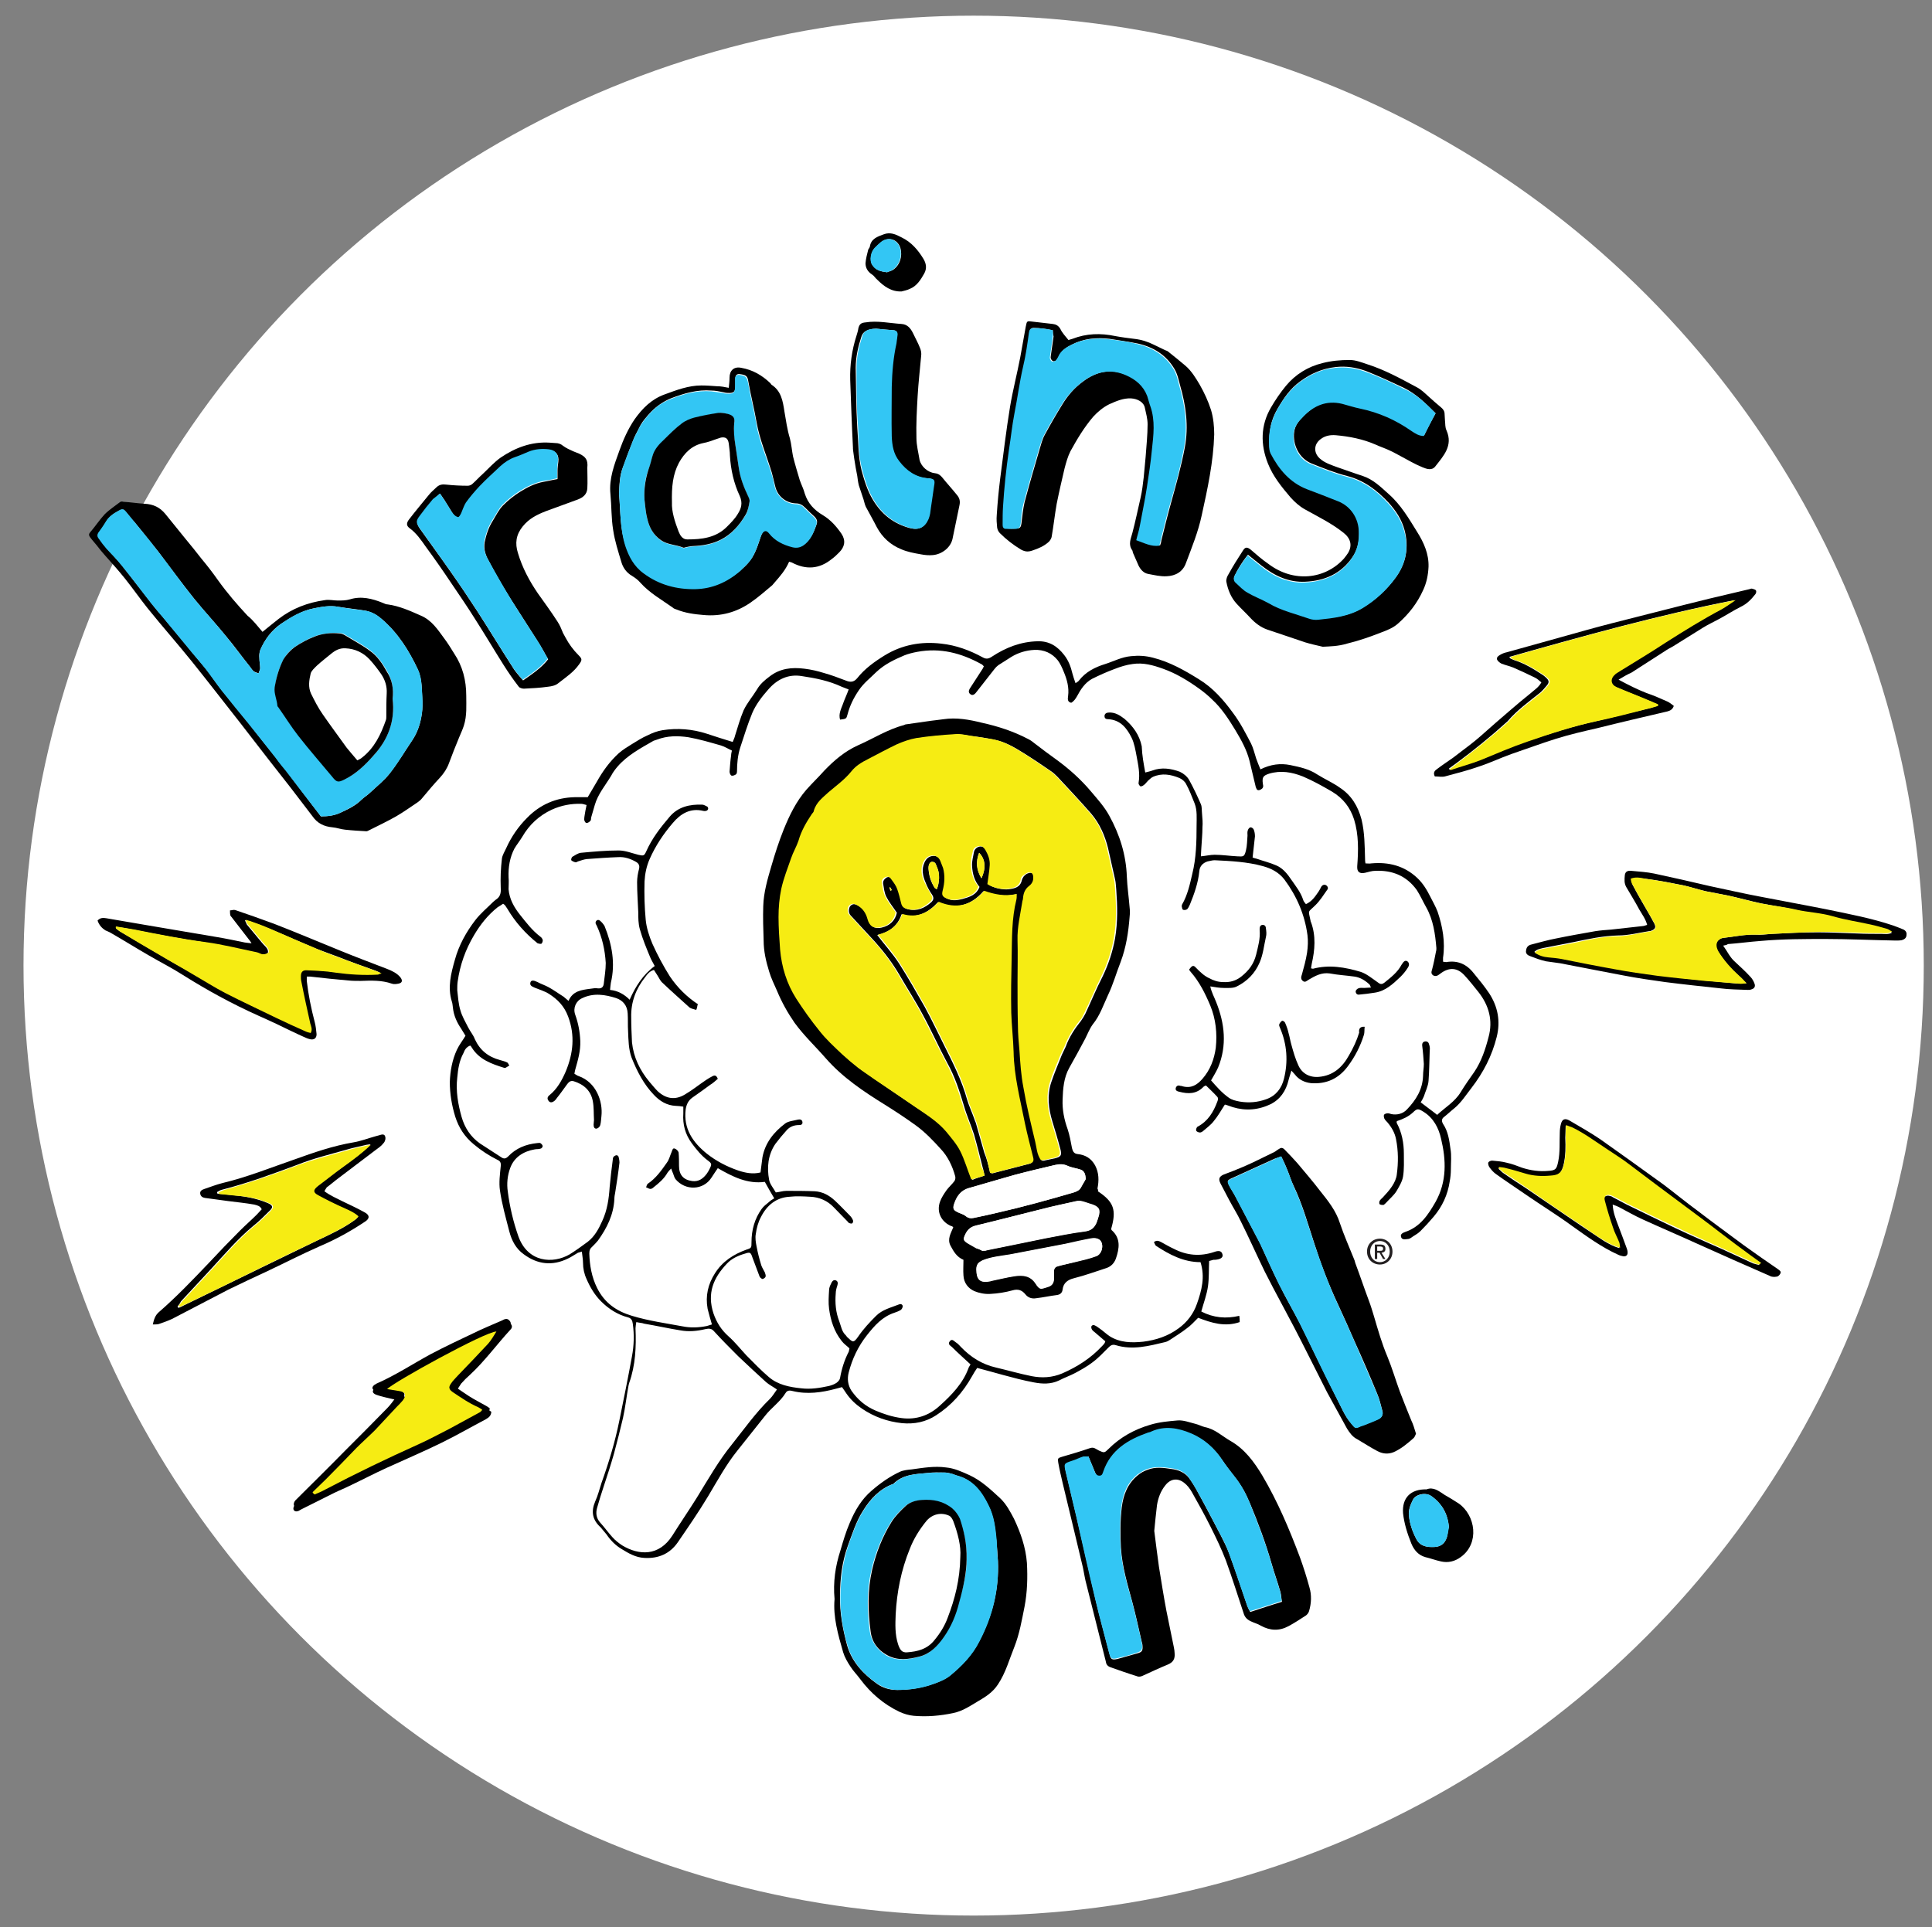 <?xml version="1.0" encoding="utf-8"?>
<!-- Generator: Adobe Illustrator 21.1.0, SVG Export Plug-In . SVG Version: 6.00 Build 0)  -->
<svg version="1.1" xmlns="http://www.w3.org/2000/svg" xmlns:xlink="http://www.w3.org/1999/xlink" x="0px" y="0px"
	 viewBox="0 0 493.1 492" style="enable-background:new 0 0 493.1 492;" xml:space="preserve">
<rect x="0" y="0" width="493.1" height="492" fill="#808080" stroke="none"/>
<style type="text/css">
	.st0{fill:#FFFFFF;}
	.st1{fill:#33C6F4;}
	.st2{fill:#231F20;}
	.st3{fill:#F6EC13;}
</style>
<g id="Layer_2_1_">
	<circle class="st0" cx="248.5" cy="246.5" r="242.5"/>
</g>
<g id="Layer_1">
	<g id="Layer_2">
	</g>
	<g>
		<g id="Layer_3">
			<g>
				<path class="st0" d="M372.6,248.8c-1.8-1.9-3.8-2-5.9-0.5c-0.1,0.1-0.3,0.2-0.4,0.3c-0.5,0.4-1,0.6-1.6,0.3
					c-0.6-0.4-0.5-0.9-0.3-1.5c0.4-1.5,0.7-3,1-4.6c0.1-0.3,0.1-0.6,0.1-0.9c-0.3-3.6-0.8-7.2-2.6-10.4c-0.8-1.4-1.5-3-2.4-4.4
					c-2.6-3.6-6.2-5.1-10.6-4.9c-0.9,0-1.7,0.3-2.6,0.5c-1.4,0.3-2.1-0.2-2-1.7c0.3-4,0.4-8-0.8-11.9c-1-3.1-2.8-5.4-5.6-7.1
					c-2.4-1.4-4.9-2.8-7.5-3.9c-2.8-1.1-5.6-1.6-8.6-0.7c-1.5,0.5-1.8,0.9-1.6,2.5c0,0.2,0.1,0.4,0.1,0.6c0,0.6-0.4,0.9-1,1.1
					c-0.7,0.1-0.7-0.4-0.9-0.8c-0.5-2.2-1.1-4.5-1.6-6.7c-0.7-2.8-2.1-5.3-3.6-7.8c-1.7-2.8-3.5-5.6-5.9-7.8c-1-1-2.1-1.9-3.2-2.7
					c-2.9-2.1-6-4-9.4-5.2c-2.5-0.9-5-1.6-7.7-1.2c-1.6,0.2-3.2,0.7-4.7,1.3c-1.9,0.7-3.9,1.6-5.7,2.5c-1.8,1-2.9,2.7-3.8,4.4
					c-0.4,0.7-0.8,1.3-1.5,1.7c-1-0.2-0.9-1-0.8-1.7c0.3-2.2-0.3-4.3-1.1-6.2c-0.4-1-0.9-2.1-1.5-2.9c-1.5-1.9-3.6-2.8-6-2.7
					c-2.1,0.1-4.1,0.7-5.9,1.8c-1.1,0.7-2.2,1.4-3.3,2.1c-0.4,0.3-0.7,0.6-1,1c-1.6,2-3.1,4-4.7,6c-0.3,0.4-0.8,0.8-1.3,0.5
					c-0.7-0.4-0.6-1-0.3-1.5c1.1-1.7,2.2-3.4,3.3-5.1c0.1-0.2,0.2-0.4,0.3-0.6c-0.2-0.2-0.4-0.5-0.7-0.6c-5.1-2.8-10.4-4.2-16.3-3.1
					c-1.1,0.2-2.3,0.5-3.3,0.9c-2.6,1.1-5.1,2.3-7.2,4.3c-1.5,1.5-3.2,2.8-4.4,4.6c-1.3,1.9-2.3,3.9-2.9,6.2
					c-0.3,1.1-0.3,1.1-1.9,1.3c-0.4-1.4,0.2-2.6,0.7-3.9c0.4-1.2,1-2.4,1.5-3.8c-0.6-0.2-1.2-0.5-1.8-0.7c-3.2-1.5-6.7-2.2-10.1-2.7
					c-3.5-0.6-6.4,0.8-8.7,3.5c-1.6,1.8-3.1,3.8-4,5.9c-1.2,2.9-2.1,5.9-3.1,8.9c-0.6,1.9-0.8,4-0.8,6c0,0.3-0.1,0.7-0.3,0.8
					c-0.3,0.2-0.8,0.4-1.1,0.3c-0.3-0.1-0.5-0.7-0.5-1c0.1-1.4,0.2-2.8,0.4-4.2c0-0.4,0.1-0.7,0.2-1.2c-0.9-0.4-1.8-1-2.8-1.3
					c-2.8-0.8-5.5-1.6-8.3-2.1c-2.7-0.4-5.4-0.4-8,0.6c-0.3,0.1-0.6,0.2-0.9,0.3c-3.3,1.9-6.7,3.7-9.2,6.6c-0.6,0.7-1.2,1.5-1.6,2.3
					c-1.5,2.5-3.4,4.7-4.2,7.5c-0.3,1.1-0.6,2.1-0.9,3.1c-0.1,0.3,0,0.7-0.2,0.9c-0.2,0.3-0.7,0.6-1,0.6s-0.6-0.6-0.6-0.9
					c0-0.7,0.2-1.4,0.3-2.2c0.1-0.5,0.2-0.9,0.3-1.5c-0.5-0.1-0.9-0.3-1.3-0.3c-2.6-0.1-5.2,0.4-7.6,1.5c-3.2,1.5-5.7,3.8-7.5,6.9
					c-0.6,1-1.4,2-2,3c-1.2,2.3-1.6,4.8-1.5,7.4c0.1,1,0,2,0,3c0.2,2.5,1.4,4.6,2.9,6.5c1.6,2,3.1,4,5.2,5.6
					c0.3,0.2,0.5,0.5,0.6,0.8c0.1,0.3-0.1,0.8-0.3,1c-0.2,0.1-0.7,0-1-0.1c-3.1-2.5-5.7-5.4-7.7-8.8c-0.2-0.3-0.4-0.6-0.6-0.9
					c-0.1-0.1-0.2-0.2-0.5-0.4c-0.4,0.3-0.9,0.6-1.4,0.9c-2.5,2-4.4,4.4-6,7.1c-2.2,3.7-3.6,7.6-4.2,11.9c-0.1,0.7-0.1,1.5-0.1,2.2
					c0.2,1.7,0.3,3.5,0.8,5.1c0.4,1.5,1.3,3,2,4.4c0.5,1,1.3,1.9,1.7,3c1.3,2.8,3.4,4.5,6.4,5.3c0.6,0.2,1.2,0.3,1.8,0.6
					c0.3,0.1,0.4,0.6,0.6,0.8c-0.3,0.2-0.7,0.4-1,0.6c-0.1,0-0.2,0-0.3,0c-3.2-1-6.4-2.1-8.3-5.2c-0.1-0.2-0.2-0.3-0.4-0.5
					c-1,0.4-1.4,1.1-1.7,1.9c-1.1,2-1.4,4.1-1.6,6.3c-0.4,3.4,0.2,6.8,1.1,10c0.8,2.8,2.3,5.1,4.7,6.8c1.8,1.2,3.6,2.3,5.4,3.5
					c0.7,0.5,1.2,0.4,1.8-0.2c2-2.1,4.5-3.1,7.4-3.4c0.3,0,0.6-0.1,0.8,0c0.3,0.2,0.6,0.5,0.6,0.8c0,0.2-0.3,0.6-0.5,0.6
					c-0.5,0.2-1,0.1-1.5,0.2c-2.9,0.5-5.3,2-6.3,4.8c-0.7,1.9-0.9,4-0.6,6c0.5,3.9,1.4,7.7,2.7,11.4c2.4,6.7,8.8,7.1,13.1,4.6
					c1.6-1,3.1-2.1,4.6-3.2c1.8-1.4,2.8-3.3,3.7-5.3c1.3-2.8,1.7-5.7,1.9-8.7c0.2-2.3,0.5-4.7,0.8-7c0-0.3,0.1-0.6,0.2-0.7
					c0.2-0.2,0.5-0.4,0.8-0.4c0.2,0,0.5,0.3,0.5,0.5c0.1,0.4,0.2,0.9,0.2,1.4c-0.3,2.6-0.7,5.2-1.1,7.7c-0.1,0.5-0.2,1-0.2,1.6
					c-0.2,4-1.9,7.4-4.2,10.6c-0.4,0.5-0.9,1-1.4,1.5c-0.6,0.5-0.8,1-0.8,1.8c0.1,3,0.6,6,2,8.8c1.9,3.8,4.9,5.9,8.9,7.1
					c4.3,1.3,8.7,1.9,13,2.7c2,0.4,4.1,0.3,6.1-0.1c0.4-0.1,0.9-0.3,1.3-0.4c-0.4-1.4-0.8-2.7-1.1-4c-0.6-3.3,0.1-6.3,1.9-9.1
					c1.9-3,4.7-4.8,8-6c1.3-0.4,1.3-0.5,1.3-1.9c0-3.1,0.8-6,2.6-8.5c0.5-0.7,1.2-1.2,1.8-1.7c0.4-0.4,0.9-0.7,1.4-1
					c-0.8-1.4-1.6-2.7-2.4-4.2c-4.4,0.6-8.2-1.3-12-3.5c-0.6,0.9-1.1,1.6-1.6,2.4c-2.1,3.3-6.7,3.4-9.2,0.4
					c-0.3-0.4-0.4-0.9-0.6-1.4c-0.2-0.4-0.3-0.8-0.5-1.3c-0.4,0.4-0.7,0.7-0.9,1c-0.9,1.6-2.2,2.7-3.6,3.8c-0.2,0.2-0.5,0.4-0.8,0.4
					c-0.4,0-0.7-0.3-1.1-0.4c0.1-0.3,0.2-0.7,0.4-0.9c2.1-1.4,3.5-3.4,4.9-5.4c0.6-0.8,0.8-1.8,1.2-2.7c0.2-0.5,0.3-1.1,0.8-0.9
					c0.4,0.1,0.9,0.6,1,1c0.1,1.1,0.1,2.3,0.1,3.4c0,2.3,1.1,3.6,3.4,3.9c1.7,0.2,2.8-0.7,3.7-1.9c0.3-0.4,0.5-0.8,0.7-1.2
					c0.6-1.2,0.6-1.4-0.5-2.2c-1.6-1.2-2.8-2.7-4-4.3c-1.7-2.3-2.4-4.8-2.2-7.7c0-0.5,0-1,0-1.7c-0.6-0.1-1.3-0.2-1.9-0.2
					c-2.3-0.1-4.1-1.2-5.6-2.8c-2.6-2.7-4.3-6-5.7-9.5c-0.8-2.2-0.8-4.5-0.9-6.8c-0.1-1.5,0-3-0.1-4.5c-0.1-2-1.2-3.3-2.9-3.9
					c-2.8-0.9-5.8-1.4-8.7,0c-1.6,0.7-2.4,2.5-1.8,4.2c0.8,2.2,1.2,4.4,1.3,6.7c0.1,2.6-0.6,4.9-1.3,7.4c-0.1,0.3-0.1,0.6-0.2,1
					c0.4,0.2,0.7,0.5,1.1,0.6c4.5,1.6,6.2,6.5,5.8,10.2c-0.1,0.8-0.1,1.6-0.3,2.3c-0.1,0.4-0.5,0.8-0.9,0.9c-0.6,0.1-0.8-0.4-0.8-1
					c0-0.4,0.1-0.8,0.1-1.2c-0.1-1.6,0-3.2-0.3-4.8c-0.5-2.7-2.3-4.3-4.9-5.1c-0.8-0.2-1.2,0.2-1.6,0.7c-0.9,1.2-1.7,2.4-2.6,3.5
					c-0.2,0.3-0.5,0.7-0.8,0.9c-0.4,0.3-1,0.5-1.4-0.1c-0.4-0.5-0.3-1,0.2-1.4c2-1.6,3.2-3.8,4.2-6.1c1.9-4.6,2.4-9.2,0.6-14
					c-1-2.7-2.7-4.4-4.9-5.8c-1.1-0.7-2.5-1.1-3.7-1.6c-0.6-0.3-1.3-0.5-1-1.4c0.2-0.5,0.8-0.5,1.8,0c0.9,0.5,1.9,0.8,2.8,1.3
					c1.3,0.7,2.5,1.6,3.8,2.4c0.4,0.3,0.8,0.7,1.3,1.1c1.1-2.6,3.4-2.8,5.6-3.1c0.6-0.1,1.3-0.2,1.9-0.1c1,0.1,1.4-0.4,1.5-1.2
					c0.2-1.8,0.5-3.5,0.5-5.3c-0.2-3.3-0.9-6.5-2.3-9.5c-0.1-0.2-0.3-0.5-0.3-0.7c0-0.6,0.6-1,1.1-0.6s0.9,0.9,1.2,1.4
					c1.9,4.7,2.8,9.5,1.6,14.5c-0.1,0.5-0.1,1.1-0.2,1.8c2,0.2,3.6,1.1,5,2.5c1.5-3.4,3.4-6.4,6.4-8.6c-0.4-0.8-0.8-1.4-1.1-2.1
					c-1-2.4-2-4.8-2.7-7.3c-0.4-1.4-0.4-2.9-0.4-4.3c-0.1-2.6-0.3-5.1-0.3-7.7c0-1.1,0.2-2.3,0.5-3.4c0.2-0.9-0.1-1.4-0.8-1.8
					c-1.4-0.8-2.9-1.3-4.5-1.2c-2.7,0.1-5.4,0.3-8.1,0.5c-0.8,0.1-1.5,0.4-2.2,0.6c-0.2,0.1-0.5,0.3-0.7,0.2c-0.4-0.1-0.8-0.3-1-0.5
					c-0.1-0.2,0.1-0.8,0.3-0.9c0.7-0.4,1.4-0.9,2.1-1c3.2-0.3,6.4-0.6,9.7-0.6c1.7,0,3.4,0.7,5,1.1c1.3,0.3,1.5,0.3,2-0.8
					c1.5-3.4,3.7-6.2,6-8.9c2.2-2.6,5.2-3.2,8.3-3.1c0.4,0,0.9,0.3,1.3,0.5c0.2,0.1,0.3,0.5,0.2,0.7s-0.3,0.4-0.6,0.4
					c-0.2,0.1-0.4,0-0.6,0c-3.3-0.8-5.8,0.7-7.8,3.1c-2.4,2.8-4.4,5.8-5.9,9.2c-0.8,1.8-1.2,3.8-1.3,5.7c-0.1,3.3,0,6.6,0.3,9.8
					c0.2,2.1,0.9,4.2,1.7,6.1c1.3,2.9,2.8,5.7,4.5,8.4c1.9,2.8,4.3,5.2,7.2,7.1c0.8,0.5,1,1,0.5,1.9c-0.6-0.2-1.3-0.3-1.7-0.6
					c-2.3-2.1-4.7-4.2-6.9-6.3c-0.6-0.5-0.9-1.3-1.3-1.9c-0.3-0.5-0.6-0.9-0.9-1.4c-1.1,0.3-1.7,1.1-2.2,1.8
					c-2.4,3-3.7,6.4-3.6,10.3c0,2.1,0.1,4.3,0.2,6.4c0.4,3.8,2,7.1,4.4,10c0.7,0.8,1.4,1.7,2.2,2.5c2.1,1.9,4.4,2.3,6.9,0.8
					c1.9-1.1,3.6-2.5,5.4-3.7c0.6-0.4,1.1-0.7,1.7-1c0.6-0.3,1-0.1,1.3,0.7c-0.6,0.5-1.2,1.1-1.9,1.5c-1.5,1.1-3,2.2-4.6,3.3
					c-1.1,0.8-1.5,1.8-1.7,3c-0.6,4.9,1.8,8.4,5.4,11.3c2.4,1.9,5.1,3.3,8,4.3c1.8,0.6,3.7,1,5.7,0.5c0.2-1.3,0.3-2.6,0.5-3.9
					c0.7-3.7,2.9-6.4,5.8-8.6c0.8-0.6,2.1-0.7,3.3-1c0.5-0.1,1,0,1.1,0.6c0.1,0.7-0.4,0.8-0.9,0.8c-1.2,0-2.3,0.4-3.1,1.3
					c-1,1.1-2,2.3-2.9,3.5c-1.9,2.8-2.2,6-1.6,9.2c0.2,1.1,1.1,2.1,1.7,3.2c1-0.1,1.8-0.4,2.7-0.4c2.4,0,4.8,0,7.2,0.1
					c2,0.1,3.7,1,5.2,2.4c1.3,1.2,2.5,2.5,3.8,3.8c0.3,0.3,0.6,0.7,0.8,1.2c0.1,0.2,0,0.7-0.2,0.8c-0.2,0.1-0.6,0-0.8-0.1
					c-0.1,0-0.2-0.2-0.3-0.3c-1.2-1.2-2.4-2.5-3.6-3.7c-1.6-1.7-3.7-2.6-6-2.7c-1.8-0.1-3.5-0.2-5.3,0c-3.4,0.2-5.8,2.2-7.3,5.2
					c-0.7,1.3-1.1,2.8-1.3,4.3c-0.2,1,0,2.2,0.2,3.2c0.3,1.6,0.7,3.2,1.2,4.8c0.2,0.6,0.6,1.2,0.9,1.8c0.1,0.3,0.3,0.8,0.2,1.1
					c-0.1,0.3-0.6,0.6-0.8,0.6c-0.3-0.1-0.7-0.4-0.8-0.8c-0.6-1.6-1.2-3.2-1.8-4.8c-0.4-1.2-0.6-1.3-1.8-0.9
					c-1.8,0.5-3.5,1.3-4.7,2.6c-3.4,3.6-5.1,7.5-3.4,12.7c0.8,2.3,2,4.2,3.8,5.8c1.7,1.5,3.1,3.3,4.6,4.9c1.9,1.9,3.7,3.8,5.7,5.5
					c2.3,2,5.3,2.6,8.3,2.9c2.4,0.3,4.8-0.1,7.1-0.6c0.7-0.2,1.3-0.4,1.9-0.8c0.4-0.3,0.8-0.7,0.9-1.2c0.4-2.3,1.1-4.6,2.2-6.7
					c0.1-0.2,0.1-0.5,0.2-0.9c-0.6-0.6-1.4-1.1-2-1.9c-1.9-2.4-2.8-5.2-3.2-8.2c-0.2-1.5-0.1-3.1,0-4.7c0-0.6,0.2-1.1,0.5-1.7
					c0.2-0.5,0.5-1,1.1-0.9c0.7,0.2,0.7,0.8,0.5,1.4s-0.4,1.3-0.4,2c-0.2,2.4,0,4.8,0.9,7.1c0.5,1.3,0.6,2.6,1.7,3.6
					c0.1,0.1,0.2,0.3,0.3,0.4c1.4,1.3,1.6,1.7,2.9-0.2c1.3-1.9,2.9-3.6,4.5-5.2s3.8-2.1,5.8-2.9c0.4-0.2,0.9-0.1,1,0.4
					c0,0.3-0.2,0.8-0.5,1c-0.5,0.3-1,0.5-1.6,0.7c-3.1,1-5.1,3.3-7,5.7c-2.3,2.9-3.8,6.1-4.7,9.6c-0.4,1.6-0.2,3.2,0.7,4.6
					c1.6,2.3,3.6,4,6.2,5.1c2.1,0.9,4.3,1.6,6.6,1.9c3.8,0.5,7.1-0.7,9.8-3.2c3-2.7,5.9-5.7,7.3-9.6c0.1-0.3,0.3-0.5,0.5-0.9
					c-1.6-1.5-3.2-2.9-4.7-4.4c-0.4-0.4-1.2-0.7-0.6-1.5c0.6-0.8,1.1,0,1.6,0.3s0.9,0.8,1.3,1.2c2.5,2.6,5.4,4.4,8.9,5.2
					c3,0.7,6.1,1.6,9.1,2.2c2.6,0.5,5.2,0.4,7.8-0.7c3.9-1.7,7.3-3.9,10.1-6.9c0.3-0.3,0.5-0.5,0.7-0.8c0.1-0.1,0.1-0.3,0.2-0.5
					c-0.9-0.8-1.9-1.6-2.8-2.4c-0.3-0.2-0.6-0.5-0.7-0.8c-0.1-0.2-0.1-0.6,0-0.7c0.1-0.2,0.5-0.3,0.7-0.2c0.5,0.2,0.9,0.5,1.3,0.8
					c0.9,0.6,1.7,1.4,2.6,2c2.7,1.7,5.7,1.7,8.6,1.4c3.2-0.4,6.3-1.4,9-3.4c2.2-1.6,3.8-3.7,4.7-6.3c0.1-0.2,0.6,2.8,0.7,2.5
					c0.6-1.5,16.4,5.7,27.8-1.9c7.5-5,14.7-7.5,24.5-19c3.8-4.4,13.7-10.7,7.2-28.2c-1.3-3.7-3.2-8.9-3.2-12.2c0-1,0.2-2,0.2-3
					c-0.1-1.5-0.2-3-0.4-4.5c-0.1-0.5,0-1,0.5-1.2c0.6-0.2,1.1,0.1,1.2,0.6c0.2,0.5,0.3,1.1,0.2,1.7c-0.1,2.6-0.1,5.1-0.3,7.7
					c-0.1,1.4-0.8,2.7-1.2,4c-0.2,0.5-0.5,1-0.8,1.5c1.4,1.1,2.7,2,4.2,3.2c2-1.9,4.5-3.3,6-5.8c1.1-1.8,2.3-3.5,3.5-5.2
					c1.8-2.7,2.8-5.7,3.6-8.8c1.2-4.3,0.1-8.2-2.6-11.6C375,251.6,373.9,250.1,372.6,248.8z"/>
				<path class="st0" d="M161.6,336.8L161,350c0,0-5.4,26.2-6.8,29.4c-1.4,3.2-3.6,6.6-3.1,7.5s8.3,11.4,12.6,10l4.5-0.3l4-2.8
					l9.2-15.9l10.9-15.7l3.5-2.8l2.1-2.9l1.2-3.6l-4.1-7.1l-14.5-8.5L161.6,336.8z"/>
			</g>
		</g>
		<g id="Layer_1_1_">
			<path d="M177.7,257.8c-0.6-0.2-1.3-0.3-1.7-0.6c-2.3-2.1-4.7-4.2-6.9-6.3c-0.6-0.5-0.9-1.3-1.3-1.9c-0.3-0.5-0.6-0.9-0.9-1.4
				c-1.1,0.3-1.7,1.1-2.2,1.8c-2.4,3-3.7,6.4-3.6,10.3c0,2.1,0.1,4.3,0.2,6.4c0.4,3.8,2,7.1,4.4,10c0.7,0.8,1.4,1.7,2.2,2.5
				c2.1,1.9,4.4,2.3,6.9,0.8c1.9-1.1,3.6-2.5,5.4-3.7c0.6-0.4,1.1-0.7,1.7-1c0.6-0.3,1-0.1,1.3,0.7c-0.6,0.5-1.2,1.1-1.9,1.5
				c-1.5,1.1-3,2.2-4.6,3.3c-1.1,0.8-1.5,1.8-1.7,3c-0.6,4.9,1.8,8.4,5.4,11.3c2.4,1.9,5.1,3.3,8,4.3c1.8,0.6,3.7,1,5.7,0.5
				c0.2-1.3,0.3-2.6,0.5-3.9c0.7-3.7,2.9-6.4,5.8-8.6c0.8-0.6,2.1-0.7,3.3-1c0.5-0.1,1,0,1.1,0.6c0.1,0.7-0.4,0.8-0.9,0.8
				c-1.2,0-2.3,0.4-3.1,1.3c-1,1.1-2,2.3-2.9,3.5c-1.9,2.8-2.2,6-1.6,9.2c0.2,1.1,1.1,2.1,1.7,3.2c1-0.1,1.8-0.4,2.7-0.4
				c2.4,0,4.8,0,7.2,0.1c2,0.1,3.7,1,5.2,2.4c1.3,1.2,2.5,2.5,3.8,3.8c0.3,0.3,0.6,0.7,0.8,1.2c0.1,0.2,0,0.7-0.2,0.8
				c-0.2,0.1-0.6,0-0.8-0.1c-0.1,0-0.2-0.2-0.3-0.3c-1.2-1.2-2.4-2.5-3.6-3.7c-1.6-1.7-3.7-2.6-6-2.7c-1.8-0.1-3.5-0.2-5.3,0
				c-3.4,0.2-5.8,2.2-7.3,5.2c-0.7,1.3-1.1,2.8-1.3,4.3c-0.2,1,0,2.2,0.2,3.2c0.3,1.6,0.7,3.2,1.2,4.8c0.2,0.6,0.6,1.2,0.9,1.8
				c0.1,0.3,0.3,0.8,0.2,1.1c-0.1,0.3-0.6,0.6-0.8,0.6c-0.3-0.1-0.7-0.4-0.8-0.8c-0.6-1.6-1.2-3.2-1.8-4.8c-0.4-1.2-0.6-1.3-1.8-0.9
				c-1.8,0.5-3.5,1.3-4.7,2.6c-3.4,3.6-5.1,7.5-3.4,12.7c0.8,2.3,2,4.2,3.8,5.8c1.7,1.5,3.1,3.3,4.6,4.9c1.9,1.9,3.7,3.8,5.7,5.5
				c2.3,2,5.3,2.6,8.3,2.9c2.4,0.3,4.8-0.1,7.1-0.6c0.7-0.2,1.3-0.4,1.9-0.8c0.4-0.3,0.8-0.7,0.9-1.2c0.4-2.3,1.1-4.6,2.2-6.7
				c0.1-0.2,0.1-0.5,0.2-0.9c-0.6-0.6-1.4-1.1-2-1.9c-1.9-2.4-2.8-5.2-3.2-8.2c-0.2-1.5-0.1-3.1,0-4.7c0-0.6,0.2-1.1,0.5-1.7
				c0.2-0.5,0.5-1,1.1-0.9c0.7,0.2,0.7,0.8,0.5,1.4s-0.4,1.3-0.4,2c-0.2,2.4,0,4.8,0.9,7.1c0.5,1.3,0.6,2.6,1.7,3.6
				c0.1,0.1,0.2,0.3,0.3,0.4c1.4,1.3,1.6,1.7,2.9-0.2c1.3-1.9,2.9-3.6,4.5-5.2s3.8-2.1,5.8-2.9c0.4-0.2,0.9-0.1,1,0.4
				c0,0.3-0.2,0.8-0.5,1c-0.5,0.3-1,0.5-1.6,0.7c-3.1,1-5.1,3.3-7,5.7c-2.3,2.9-3.8,6.1-4.7,9.6c-0.4,1.6-0.2,3.2,0.7,4.6
				c1.6,2.3,3.6,4,6.2,5.1c2.1,0.9,4.3,1.6,6.6,1.9c3.8,0.5,7.1-0.7,9.8-3.2c3-2.7,5.9-5.7,7.3-9.6c0.1-0.3,0.3-0.5,0.5-0.9
				c-1.6-1.5-3.2-2.9-4.7-4.4c-0.4-0.4-1.2-0.7-0.6-1.5c0.6-0.8,1.1,0,1.6,0.3s0.9,0.8,1.3,1.2c2.5,2.6,5.4,4.4,8.9,5.2
				c3,0.7,6.1,1.6,9.1,2.2c2.6,0.5,5.2,0.4,7.8-0.7c3.9-1.7,7.3-3.9,10.1-6.9c0.3-0.3,0.5-0.5,0.7-0.8c0.1-0.1,0.1-0.3,0.2-0.5
				c-0.9-0.8-1.9-1.6-2.8-2.4c-0.3-0.2-0.6-0.5-0.7-0.8c-0.1-0.2-0.1-0.6,0-0.7c0.1-0.2,0.5-0.3,0.7-0.2c0.5,0.2,0.9,0.5,1.3,0.8
				c0.9,0.6,1.7,1.4,2.6,2c2.7,1.7,5.7,1.7,8.6,1.4c3.2-0.4,6.3-1.4,9-3.4c2.2-1.6,3.8-3.7,4.7-6.3c1.2-3.4,2.1-6.8,0.9-10.6
				c-4.3,0-7.9-1.9-11.4-4.2c-0.2-0.2-0.3-0.6-0.5-0.9c0.7-0.6,1.3-0.3,1.9,0c1.1,0.6,2.1,1.2,3.2,1.7c3.3,1.7,6.7,2,10.3,0.8
				c0.1,0,0.2-0.1,0.3-0.1c1-0.3,1.6-0.1,1.8,0.7c0.2,0.6-0.2,1.1-1.2,1.3c-0.4,0.1-0.7,0.1-1.1,0.1c-0.4,0.1-0.7,0.2-1.1,0.3
				c-0.1,2.2,0,4.4-0.3,6.5s-1.1,4.2-1.7,6.4c3.1,1.6,6.3,1.9,9.7,1.1c0.1,0.6,0.1,1,0.1,1.6c-3.8,1.3-7.2,0.2-10.6-1.1
				c-1,1-1.9,2-2.9,2.7c-1.4,1.1-2.9,2-4.4,3c-0.3,0.2-0.7,0.4-1.1,0.5c-4.2,1-8.3,2.1-12.6,0.8c-0.9-0.3-1.4,0.1-1.9,0.6
				c-1.3,1.3-2.6,2.7-4.1,3.8c-1.3,1-2.9,1.9-4.4,2.7c-1.3,0.7-2.8,1.2-4.1,1.9c-2.1,1-4.3,0.9-6.4,0.5c-2.7-0.5-5.3-1.2-7.9-1.9
				c-2.2-0.6-4.3-1.2-6.6-1.8c-0.5,0.7-0.9,1.4-1.3,2.1c-2.3,4.1-5.3,7.5-9.2,10c-2.6,1.7-5.5,2.3-8.7,2c-3.7-0.4-7.1-1.6-10.2-3.7
				c-1.6-1.1-2.9-2.3-4-3.9c-0.3-0.5-0.7-1-1.1-1.6c-0.5,0.1-1,0.3-1.5,0.4c-3.7,1-7.4,1.5-11.1,0.6c-0.7-0.2-1.4-0.2-1.8,0.5
				c-1.4,2.3-3.7,3.8-5.3,5.9c-2.3,2.9-4.7,5.9-7,8.8c-2.9,3.6-5.1,7.7-7.5,11.7s-5.1,7.9-7.7,11.7c-2,2.9-4.9,4.2-8.5,4
				c-2.3-0.1-4.1-1.2-5.9-2.3c-1.5-0.9-2.8-2.2-3.8-3.7c-0.5-0.6-1-1.2-1.5-1.8c-2.1-1.9-2.5-4-1.4-6.6c0.7-1.5,1.1-3.2,1.6-4.7
				c1.9-5.3,3.5-10.6,4.6-16.1c1.1-5.4,2.2-10.8,3.2-16.3c0.5-2.7,0.6-5.5,0.2-8.3c-0.1-0.8-0.4-1.4-1.2-1.6c-2.7-0.7-5-2.2-6.9-4.1
				c-1.6-1.6-2.8-3.6-3.7-5.7c-0.6-1.3-0.9-2.7-0.9-4.1c0-0.9-0.2-1.9-0.3-2.9c-0.4,0.1-0.7,0.2-1,0.3c-0.9,0.5-1.7,1.1-2.6,1.5
				c-3.9,1.9-7.7,1.5-11.2-1.1c-2-1.4-3.1-3.5-3.7-5.8c-0.9-3.5-1.9-7-2.4-10.5c-0.3-2,0-4.2,0.2-6.2c0.1-0.8-0.1-1.3-0.8-1.6
				c-2.2-1.1-4.2-2.4-6.1-4c-2.3-1.9-3.8-4.2-4.7-7c-0.9-2.9-1.4-5.9-1.4-8.9c0.1-2.8,0.6-5.6,1.8-8.2c0.6-1.3,1.5-2.4,2.2-3.6
				c-0.4-0.6-0.7-1.2-1.1-1.8c-1.1-1.6-1.9-3.4-2.1-5.3c-0.1-0.6-0.1-1.2-0.3-1.7c-1.1-3.6-0.2-7.1,0.8-10.6c1-3.7,2.9-7.1,5.2-10.1
				c1.3-1.7,3-3.1,4.6-4.7c0.2-0.2,0.4-0.3,0.6-0.5c1.1-0.7,1.4-1.6,1.3-3c-0.1-2.5,0-5,0.3-7.5c0.1-0.9,0.7-1.8,1.1-2.7
				c1.3-2.9,3.1-5.5,5.3-7.7c3.3-3.4,7.4-5.2,12.2-5.3c1.1,0,2.2,0,3.3,0c0.8-1.3,1.5-2.6,2.3-3.9c1.5-2.7,3.3-5.2,5.6-7.3
				c1-0.9,2.2-1.6,3.3-2.3c1.3-0.8,2.7-1.7,4.1-2.3c1.2-0.6,2.5-1.1,3.8-1.3c3.8-0.6,7.6-0.3,11.3,0.9c2.1,0.7,4.3,1.4,6.6,2.1
				c0.2-0.5,0.5-1.1,0.6-1.6c0.7-2.2,1.3-4.4,2.2-6.5c0.9-1.9,2.3-3.5,3.4-5.3c0.8-1.4,2-2.4,3.2-3.3c2.7-2.1,5.7-2.4,8.9-2
				c1.7,0.2,3.4,0.6,5,1.1c1.8,0.5,3.7,1.2,5.5,1.9c1.2,0.5,2.1,0.5,3-0.6c1.9-2.4,4.4-4.2,7-5.8c4.4-2.7,9.3-3.6,14.4-3
				c3.8,0.4,7.3,1.7,10.6,3.5c0.9,0.5,1.5,0.4,2.4-0.2c3.5-2.3,7.3-3.8,11.6-3.9c3-0.1,5.1,1.3,6.8,3.5c1.1,1.4,1.7,3,2.1,4.7
				c0.2,0.8,0.5,1.6,0.8,2.5c0.4-0.3,0.7-0.4,0.9-0.7c1.7-2.2,4.1-3.4,6.7-4.2c2.2-0.7,4.2-1.8,6.6-2c1.9-0.2,3.7-0.1,5.6,0.4
				c4.3,1.1,8,3.2,11.7,5.5c3.6,2.2,6.3,5.3,8.7,8.6c1.8,2.4,3.2,5.1,4.6,7.8c0.6,1.2,0.9,2.6,1.3,3.8c0.3,0.9,0.7,1.8,1.1,2.8
				c2.6-1.3,5.1-1.6,7.6-1.1c2.4,0.5,4.8,1,6.9,2.4c1.9,1.2,4,2.1,5.8,3.4c2.9,1.9,4.6,4.7,5.5,8.1c0.8,3.3,0.8,6.7,0.9,10.1
				c0,0.3,0,0.6,0.1,1.1c0.5,0,1,0.1,1.5,0c4.4-0.4,8.4,0.6,11.7,3.7c1.5,1.4,2.5,3.1,3.4,4.9c0.6,1.2,1.3,2.4,1.8,3.7
				c1.3,3.8,2,7.8,1.4,11.8c0,0.3,0,0.6,0,1c0.3,0,0.5,0.1,0.8,0.1c2.9-0.5,5.2,0.5,7,2.8c1.4,1.7,2.8,3.4,4,5.2
				c2.2,3.4,2.9,7.1,1.9,11.1c-1.2,4.8-3.4,9.1-6.5,13.1c-1.4,1.8-2.6,3.7-4.3,5.1c-0.9,0.7-1.7,1.5-2.6,2.2
				c-0.7,0.5-0.7,1.1-0.3,1.8c1.3,1.9,1.6,4.2,1.9,6.4c0.3,1.7,0.1,3.4,0.1,5.2c0,1-0.1,2.1-0.3,3.1c-0.5,3.4-1.9,6.4-4.1,9
				c-1.1,1.3-2.2,2.5-3.4,3.7c-0.7,0.7-1.6,1.1-2.4,1.7c-0.3,0.2-0.6,0.3-0.9,0.3c-0.6,0.1-1.4,0.2-1.6-0.5c-0.3-0.8,0.5-1.1,1-1.3
				c3.9-1.3,5.9-4.4,7.8-7.7c2.9-5.2,2.7-10.7,1.4-16.1c-0.6-2.7-1.9-5.3-4.5-6.9c-1.3-0.8-1.6-0.9-2.7,0.2
				c-1.2,1.1-2.6,1.7-4.1,2.2c0,0.2-0.1,0.4,0,0.5c1.3,2.4,1.8,5.1,1.8,7.8c0,1.9,0.1,3.9-0.2,5.8c-0.2,1.3-1,2.6-1.7,3.8
				c-0.7,1.1-1.8,2-2.7,3c-0.2,0.2-0.4,0.4-0.6,0.5c-0.3,0-0.7,0-1-0.2c-0.1-0.1-0.1-0.6,0-0.8c0.2-0.4,0.5-0.6,0.8-0.9
				c0.8-0.9,1.7-1.8,2.4-2.9c0.6-0.9,1.1-2,1.2-3c0.4-3,0.4-6-0.2-9c-0.3-1.6-1.1-3-2.2-4.3c-0.3-0.3-0.6-0.6-0.8-1
				c-0.1-0.3-0.2-0.8,0-1c0.2-0.2,0.6-0.3,0.9-0.3s0.6,0.1,0.9,0.2c1.5,0.3,3-0.1,4-1.2c2.3-2.4,4-5.1,4.1-8.6c0-1,0.2-2,0.2-3
				c-0.1-1.5-0.2-3-0.4-4.5c-0.1-0.5,0-1,0.5-1.2c0.6-0.2,1.1,0.1,1.2,0.6c0.2,0.5,0.3,1.1,0.2,1.7c-0.1,2.6-0.1,5.1-0.3,7.7
				c-0.1,1.4-0.8,2.7-1.2,4c-0.2,0.5-0.5,1-0.8,1.5c1.4,1.1,2.7,2,4.2,3.2c2-1.9,4.5-3.3,6-5.8c1.1-1.8,2.3-3.5,3.5-5.2
				c1.8-2.7,2.8-5.7,3.6-8.8c1.2-4.3,0.1-8.2-2.6-11.6c-1.2-1.5-2.3-2.9-3.6-4.3c-1.8-1.9-3.8-2-5.9-0.5c-0.1,0.1-0.3,0.2-0.4,0.3
				c-0.5,0.4-1,0.6-1.6,0.3c-0.6-0.4-0.5-0.9-0.3-1.5c0.4-1.5,0.7-3,1-4.6c0.1-0.3,0.1-0.6,0.1-0.9c-0.3-3.6-0.8-7.2-2.6-10.4
				c-0.8-1.4-1.5-3-2.4-4.4c-2.6-3.6-6.2-5.1-10.6-4.9c-0.9,0-1.7,0.3-2.6,0.5c-1.4,0.3-2.1-0.2-2-1.7c0.3-4,0.4-8-0.8-11.9
				c-1-3.1-2.8-5.4-5.6-7.1c-2.4-1.4-4.9-2.8-7.5-3.9c-2.8-1.1-5.6-1.6-8.6-0.7c-1.5,0.5-1.8,0.9-1.6,2.5c0,0.2,0.1,0.4,0.1,0.6
				c0,0.6-0.4,0.9-1,1.1c-0.7,0.1-0.7-0.4-0.9-0.8c-0.5-2.2-1.1-4.5-1.6-6.7c-0.7-2.8-2.1-5.3-3.6-7.8c-1.7-2.8-3.5-5.6-5.9-7.8
				c-1-1-2.1-1.9-3.2-2.7c-2.9-2.1-6-4-9.4-5.2c-2.5-0.9-5-1.6-7.7-1.2c-1.6,0.2-3.2,0.7-4.7,1.3c-1.9,0.7-3.9,1.6-5.7,2.5
				c-1.8,1-2.9,2.7-3.8,4.4c-0.4,0.7-0.8,1.3-1.5,1.7c-1-0.2-0.9-1-0.8-1.7c0.3-2.2-0.3-4.3-1.1-6.2c-0.4-1-0.9-2.1-1.5-2.9
				c-1.5-1.9-3.6-2.8-6-2.7c-2.1,0.1-4.1,0.7-5.9,1.8c-1.1,0.7-2.2,1.4-3.3,2.1c-0.4,0.3-0.7,0.6-1,1c-1.6,2-3.1,4-4.7,6
				c-0.3,0.4-0.8,0.8-1.3,0.5c-0.7-0.4-0.6-1-0.3-1.5c1.1-1.7,2.2-3.4,3.3-5.1c0.1-0.2,0.2-0.4,0.3-0.6c-0.2-0.2-0.4-0.5-0.7-0.6
				c-5.1-2.8-10.4-4.2-16.3-3.1c-1.1,0.2-2.3,0.5-3.3,0.9c-2.6,1.1-5.1,2.3-7.2,4.3c-1.5,1.5-3.2,2.8-4.4,4.6
				c-1.3,1.9-2.3,3.9-2.9,6.2c-0.3,1.1-0.3,1.1-1.9,1.3c-0.4-1.4,0.2-2.6,0.7-3.9c0.4-1.2,1-2.4,1.5-3.8c-0.6-0.2-1.2-0.5-1.8-0.7
				c-3.2-1.5-6.7-2.2-10.1-2.7c-3.5-0.6-6.4,0.8-8.7,3.5c-1.6,1.8-3.1,3.8-4,5.9c-1.2,2.9-2.1,5.9-3.1,8.9c-0.6,1.9-0.8,4-0.8,6
				c0,0.3-0.1,0.7-0.3,0.8c-0.3,0.2-0.8,0.4-1.1,0.3c-0.3-0.1-0.5-0.7-0.5-1c0.1-1.4,0.2-2.8,0.4-4.2c0-0.4,0.1-0.7,0.2-1.2
				c-0.9-0.4-1.8-1-2.8-1.3c-2.8-0.8-5.5-1.6-8.3-2.1c-2.7-0.4-5.4-0.4-8,0.6c-0.3,0.1-0.6,0.2-0.9,0.3c-3.3,1.9-6.7,3.7-9.2,6.6
				c-0.6,0.7-1.2,1.5-1.6,2.3c-1.5,2.5-3.4,4.7-4.2,7.5c-0.3,1.1-0.6,2.1-0.9,3.1c-0.1,0.3,0,0.7-0.2,0.9c-0.2,0.3-0.7,0.6-1,0.6
				s-0.6-0.6-0.6-0.9c0-0.7,0.2-1.4,0.3-2.2c0.1-0.5,0.2-0.9,0.3-1.5c-0.5-0.1-0.9-0.3-1.3-0.3c-2.6-0.1-5.2,0.4-7.6,1.5
				c-3.2,1.5-5.7,3.8-7.5,6.9c-0.6,1-1.4,2-2,3c-1.2,2.3-1.6,4.8-1.5,7.4c0.1,1,0,2,0,3c0.2,2.5,1.4,4.6,2.9,6.5
				c1.6,2,3.1,4,5.2,5.6c0.3,0.2,0.5,0.5,0.6,0.8c0.1,0.3-0.1,0.8-0.3,1c-0.2,0.1-0.7,0-1-0.1c-3.1-2.5-5.7-5.4-7.7-8.8
				c-0.2-0.3-0.4-0.6-0.6-0.9c-0.1-0.1-0.2-0.2-0.5-0.4c-0.4,0.3-0.9,0.6-1.4,0.9c-2.5,2-4.4,4.4-6,7.1c-2.2,3.7-3.6,7.6-4.2,11.9
				c-0.1,0.7-0.1,1.5-0.1,2.2c0.2,1.7,0.3,3.5,0.8,5.1c0.4,1.5,1.3,3,2,4.4c0.5,1,1.3,1.9,1.7,3c1.3,2.8,3.4,4.5,6.4,5.3
				c0.6,0.2,1.2,0.3,1.8,0.6c0.3,0.1,0.4,0.6,0.6,0.8c-0.3,0.2-0.7,0.4-1,0.6c-0.1,0-0.2,0-0.3,0c-3.2-1-6.4-2.1-8.3-5.2
				c-0.1-0.2-0.2-0.3-0.4-0.5c-1,0.4-1.4,1.1-1.7,1.9c-1.1,2-1.4,4.1-1.6,6.3c-0.4,3.4,0.2,6.8,1.1,10c0.8,2.8,2.3,5.1,4.7,6.8
				c1.8,1.2,3.6,2.3,5.4,3.5c0.7,0.5,1.2,0.4,1.8-0.2c2-2.1,4.5-3.1,7.4-3.4c0.3,0,0.6-0.1,0.8,0c0.3,0.2,0.6,0.5,0.6,0.8
				c0,0.2-0.3,0.6-0.5,0.6c-0.5,0.2-1,0.1-1.5,0.2c-2.9,0.5-5.3,2-6.3,4.8c-0.7,1.9-0.9,4-0.6,6c0.5,3.9,1.4,7.7,2.7,11.4
				c2.4,6.7,8.8,7.1,13.1,4.6c1.6-1,3.1-2.1,4.6-3.2c1.8-1.4,2.8-3.3,3.7-5.3c1.3-2.8,1.7-5.7,1.9-8.7c0.2-2.3,0.5-4.7,0.8-7
				c0-0.3,0.1-0.6,0.2-0.7c0.2-0.2,0.5-0.4,0.8-0.4c0.2,0,0.5,0.3,0.5,0.5c0.1,0.4,0.2,0.9,0.2,1.4c-0.3,2.6-0.7,5.2-1.1,7.7
				c-0.1,0.5-0.2,1-0.2,1.6c-0.2,4-1.9,7.4-4.2,10.6c-0.4,0.5-0.9,1-1.4,1.5c-0.6,0.5-0.8,1-0.8,1.8c0.1,3,0.6,6,2,8.8
				c1.9,3.8,4.9,5.9,8.9,7.1c4.3,1.3,8.7,1.9,13,2.7c2,0.4,4.1,0.3,6.1-0.1c0.4-0.1,0.9-0.3,1.3-0.4c-0.4-1.4-0.8-2.7-1.1-4
				c-0.6-3.3,0.1-6.3,1.9-9.1c1.9-3,4.7-4.8,8-6c1.3-0.4,1.3-0.5,1.3-1.9c0-3.1,0.8-6,2.6-8.5c0.5-0.7,1.2-1.2,1.8-1.7
				c0.4-0.4,0.9-0.7,1.4-1c-0.8-1.4-1.6-2.7-2.4-4.2c-4.4,0.6-8.2-1.3-12-3.5c-0.6,0.9-1.1,1.6-1.6,2.4c-2.1,3.3-6.7,3.4-9.2,0.4
				c-0.3-0.4-0.4-0.9-0.6-1.4c-0.2-0.4-0.3-0.8-0.5-1.3c-0.4,0.4-0.7,0.7-0.9,1c-0.9,1.6-2.2,2.7-3.6,3.8c-0.2,0.2-0.5,0.4-0.8,0.4
				c-0.4,0-0.7-0.3-1.1-0.4c0.1-0.3,0.2-0.7,0.4-0.9c2.1-1.4,3.5-3.4,4.9-5.4c0.6-0.8,0.8-1.8,1.2-2.7c0.2-0.5,0.3-1.1,0.8-0.9
				c0.4,0.1,0.9,0.6,1,1c0.1,1.1,0.1,2.3,0.1,3.4c0,2.3,1.1,3.6,3.4,3.9c1.7,0.2,2.8-0.7,3.7-1.9c0.3-0.4,0.5-0.8,0.7-1.2
				c0.6-1.2,0.6-1.4-0.5-2.2c-1.6-1.2-2.8-2.7-4-4.3c-1.7-2.3-2.4-4.8-2.2-7.7c0-0.5,0-1,0-1.7c-0.6-0.1-1.3-0.2-1.9-0.2
				c-2.3-0.1-4.1-1.2-5.6-2.8c-2.6-2.7-4.3-6-5.7-9.5c-0.8-2.2-0.8-4.5-0.9-6.8c-0.1-1.5,0-3-0.1-4.5c-0.1-2-1.2-3.3-2.9-3.9
				c-2.8-0.9-5.8-1.4-8.7,0c-1.6,0.7-2.4,2.5-1.8,4.2c0.8,2.2,1.2,4.4,1.3,6.7c0.1,2.6-0.6,4.9-1.3,7.4c-0.1,0.3-0.1,0.6-0.2,1
				c0.4,0.2,0.7,0.5,1.1,0.6c4.5,1.6,6.2,6.5,5.8,10.2c-0.1,0.8-0.1,1.6-0.3,2.3c-0.1,0.4-0.5,0.8-0.9,0.9c-0.6,0.1-0.8-0.4-0.8-1
				c0-0.4,0.1-0.8,0.1-1.2c-0.1-1.6,0-3.2-0.3-4.8c-0.5-2.7-2.3-4.3-4.9-5.1c-0.8-0.2-1.2,0.2-1.6,0.7c-0.9,1.2-1.7,2.4-2.6,3.5
				c-0.2,0.3-0.5,0.7-0.8,0.9c-0.4,0.3-1,0.5-1.4-0.1c-0.4-0.5-0.3-1,0.2-1.4c2-1.6,3.2-3.8,4.2-6.1c1.9-4.6,2.4-9.2,0.6-14
				c-1-2.7-2.7-4.4-4.9-5.8c-1.1-0.7-2.5-1.1-3.7-1.6c-0.6-0.3-1.3-0.5-1-1.4c0.2-0.5,0.8-0.5,1.8,0c0.9,0.5,1.9,0.8,2.8,1.3
				c1.3,0.7,2.5,1.6,3.8,2.4c0.4,0.3,0.8,0.7,1.3,1.1c1.1-2.6,3.4-2.8,5.6-3.1c0.6-0.1,1.3-0.2,1.9-0.1c1,0.1,1.4-0.4,1.5-1.2
				c0.2-1.8,0.5-3.5,0.5-5.3c-0.2-3.3-0.9-6.5-2.3-9.5c-0.1-0.2-0.3-0.5-0.3-0.7c0-0.6,0.6-1,1.1-0.6s0.9,0.9,1.2,1.4
				c1.9,4.7,2.8,9.5,1.6,14.5c-0.1,0.5-0.1,1.1-0.2,1.8c2,0.2,3.6,1.1,5,2.5c1.5-3.4,3.4-6.4,6.4-8.6c-0.4-0.8-0.8-1.4-1.1-2.1
				c-1-2.4-2-4.8-2.7-7.3c-0.4-1.4-0.4-2.9-0.4-4.3c-0.1-2.6-0.3-5.1-0.3-7.7c0-1.1,0.2-2.3,0.5-3.4c0.2-0.9-0.1-1.4-0.8-1.8
				c-1.4-0.8-2.9-1.3-4.5-1.2c-2.7,0.1-5.4,0.3-8.1,0.5c-0.8,0.1-1.5,0.4-2.2,0.6c-0.2,0.1-0.5,0.3-0.7,0.2c-0.4-0.1-0.8-0.3-1-0.5
				c-0.1-0.2,0.1-0.8,0.3-0.9c0.7-0.4,1.4-0.9,2.1-1c3.2-0.3,6.4-0.6,9.7-0.6c1.7,0,3.4,0.7,5,1.1c1.3,0.3,1.5,0.3,2-0.8
				c1.5-3.4,3.7-6.2,6-8.9c2.2-2.6,5.2-3.2,8.3-3.1c0.4,0,0.9,0.3,1.3,0.5c0.2,0.1,0.3,0.5,0.2,0.7s-0.3,0.4-0.6,0.4
				c-0.2,0.1-0.4,0-0.6,0c-3.3-0.8-5.8,0.7-7.8,3.1c-2.4,2.8-4.4,5.8-5.9,9.2c-0.8,1.8-1.2,3.8-1.3,5.7c-0.1,3.3,0,6.6,0.3,9.8
				c0.2,2.1,0.9,4.2,1.7,6.1c1.3,2.9,2.8,5.7,4.5,8.4c1.9,2.8,4.3,5.2,7.2,7.1C177.9,256.4,178.1,256.9,177.7,257.8z M162.4,337.5
				c-0.1,0.7-0.2,1.2-0.2,1.6c0.2,4.7,0,9.4-1.6,13.9c-0.1,0.2-0.1,0.5-0.2,0.8c-0.5,2.7-0.8,5.5-1.4,8.2c-0.7,3-1.5,6.1-2.3,9.1
				c-0.8,2.8-1.7,5.6-2.6,8.3c-0.6,1.8-1.2,3.7-1.7,5.5c-0.4,1.4-0.2,2.7,0.8,3.8c1.1,1.2,2,2.5,3.1,3.7c0.7,0.8,1.6,1.5,2.5,2.1
				c4.3,2.6,9.4,2.8,12.8-2.5c2-3.2,4.2-6.4,6.2-9.6c2.9-4.7,5.6-9.5,9.1-13.8c3.1-3.9,6-8,9.6-11.5c0.7-0.7,1.2-1.6,1.8-2.4
				c-1-0.7-2-1.2-2.8-1.9c-2.4-2.2-4.8-4.4-7.1-6.6c-2.1-2.1-4.2-4.2-6.2-6.4c-0.6-0.7-1.3-0.7-2.2-0.5c-2.1,0.5-4.2,0.7-6.4,0.3
				c-3.1-0.5-6.2-1.2-9.2-1.7C163.9,337.7,163.3,337.7,162.4,337.5z"/>
			<path d="M361.4,366c-0.2,0.4-0.3,0.8-0.6,1.1c-1.6,1.4-3.1,2.7-5.1,3.6c-1.5,0.6-2.9,0.4-4.2-0.3c-1.7-0.9-3.4-2-5.1-3
				c-1.2-0.6-1.9-1.6-2.6-2.7c-1.7-3.1-3.4-6.2-5.1-9.3c-1.8-3.5-3.5-7-5.3-10.5c-2-4-4.1-8-6.2-11.9c-1.5-2.8-3-5.6-4.4-8.4
				c-2.1-4.3-4-8.6-6.1-12.8c-0.9-1.9-2-3.6-3-5.5c-0.7-1.4-1.5-2.8-2.2-4.2c-0.6-1.2-0.3-1.8,0.9-2.3c1.6-0.6,3.2-1.2,4.8-1.9
				c2.6-1.1,5.1-2.4,7.6-3.6c0.5-0.2,0.9-0.5,1.3-0.8c0.9-0.6,1.2-0.7,2,0.2c1,1,2,2.1,3,3.2c2,2.4,4,4.7,5.9,7.2c2,2.5,4,5,5,8.2
				c1,3,2.3,5.9,3.5,8.9c0.2,0.4,0.3,0.8,0.4,1.2c1.2,3.2,2.3,6.5,3.5,9.7c0.5,1.3,0.9,2.7,1.3,4c1,3.4,2,6.9,3.4,10.2
				c1.2,2.9,2.1,6,3.2,9c0.9,2.4,1.9,4.8,2.9,7.3C360.7,363.6,361,364.7,361.4,366z M327,295.2c-0.7,0.3-1.2,0.4-1.7,0.6
				c-3.7,1.7-7.5,3.4-11.2,5.1c-0.8,0.4-0.9,0.6-0.5,1.5c0.5,1,1.1,1.9,1.6,2.8c2.1,4,4.2,8,6.3,12c0.1,0.1,0.1,0.3,0.2,0.4
				c1.6,3.5,3.1,6.9,4.8,10.3c1.6,3.3,3.5,6.5,5.2,9.8c1.5,3,3,6,4.4,9c1.7,3.4,3.3,6.7,5,10.1c1.2,2.3,2.1,4.7,3.8,6.6
				c1.1,1.3,1,1.3,2.5,0.6c0.3-0.1,0.6-0.2,0.9-0.3c1.2-0.5,2.4-1,3.6-1.5c0.8-0.4,1.2-1.2,0.9-2.1c-0.4-1.5-0.7-2.9-1.3-4.3
				c-1.8-4.4-3.7-8.8-5.7-13.2c-1.4-3.2-2.8-6.4-4.3-9.6c-2.4-5.1-4.4-10.4-6.1-15.7c-1.6-4.9-3-9.9-5.2-14.5
				c-0.7-1.4-1.1-2.9-1.7-4.3C328.1,297.5,327.6,296.4,327,295.2z"/>
			<path d="M439.8,241.4c1.1,1.5,1.7,3,3.1,4.2c1.3,1.2,2.6,2.4,3.8,3.7c0.5,0.5,0.9,1.2,1.1,1.8c0.3,0.8-0.1,1.3-0.9,1.5
				c-0.2,0.1-0.5,0.1-0.8,0.1c-2.3-0.1-4.7-0.1-7-0.4c-4.7-0.5-9.4-1-14.1-1.6c-3.6-0.5-7.1-1-10.7-1.7c-5.4-1-10.8-2.1-16.1-3.1
				c-1.2-0.2-2.4-0.3-3.6-0.5c-1.4-0.3-2.7-0.8-4-1.3c-0.6-0.2-1.3-0.6-1.1-1.5c0.1-0.8,0.5-1.3,1.4-1.5c2-0.5,4-1.1,6.1-1.5
				c3.4-0.7,6.8-1.3,10.2-1.9c1.3-0.2,2.7-0.3,4-0.4c2.7-0.3,5.4-0.6,8.1-0.9c0.3,0,0.7-0.2,1.1-0.3c-0.4-1.5-1.3-2.7-2-3.9
				c-1-1.9-2.2-3.8-3.3-5.7c-0.6-1-0.5-2-0.4-3.1c0.1-0.8,0.6-1.2,1.6-1.1c2,0.2,4,0.3,5.9,0.7c4.7,1,9.5,2.1,14.2,3.2
				c4.3,0.9,8.6,1.9,12.9,2.7c5.6,1.1,11.2,2.1,16.7,3.2c5.8,1.2,11.7,2.3,17.3,4.2c0.8,0.3,1.6,0.6,2.3,0.9c0.6,0.2,1.1,0.7,1,1.4
				c0,0.8-0.5,1.2-1.2,1.4c-0.5,0.1-1,0.1-1.6,0.1c-5.9-0.1-11.9-0.4-17.8-0.4c-5.5,0-11,0-16.6,0.5c-2.8,0.2-5.6,0.6-8.4,0.8
				C440.8,241.2,440.4,241.3,439.8,241.4z M416.4,224.4c0.1,0.5,0.1,1.1,0.3,1.5c0.9,1.7,1.9,3.5,2.9,5.2c0.9,1.5,1.8,3.1,2.6,4.6
				c0.5,1,0.3,1.5-0.8,1.9c-0.1,0.1-0.3,0.1-0.5,0.1c-2.6,0.4-5.3,1.1-7.9,1.1c-3.9,0.1-7.6,0.9-11.4,1.7c-2.6,0.5-5.1,1-7.7,1.5
				c-0.8,0.2-1.6,0.3-2.3,1c1.2,0.8,2.3,1,3.5,1.2c1.1,0.1,2.2,0.2,3.3,0.4c4.5,0.9,9,1.8,13.5,2.6c3.6,0.7,7.3,1.2,11,1.7
				c4,0.5,8.1,1,12.1,1.4c2.9,0.3,5.8,0.5,8.7,0.8c0.5,0,1.1-0.1,2-0.1c-0.8-0.8-1.2-1.4-1.8-1.8c-2.1-1.8-3.9-3.9-5.4-6.3
				c-0.8-1.2-0.7-2.4,0.3-3.1c0.3-0.2,0.8-0.4,1.2-0.4c2.7-0.3,5.3-0.9,8.1-0.8c1.4,0.1,2.7-0.1,4.1-0.2c3.9-0.2,7.8-0.4,11.7-0.4
				c3.4,0,6.8,0.2,10.2,0.3c2,0.1,4.1,0.1,6.1,0.1c0.8,0,1.7,0.2,2.7-0.3c-0.5-0.3-0.9-0.6-1.3-0.7c-1.4-0.4-2.8-0.8-4.2-1.1
				c-3.2-0.7-6.5-1.2-9.6-2.2c-3.1-0.9-6.3-1-9.4-1.8c-3-0.7-6-1.1-9-1.7c-2.8-0.6-5.6-1.4-8.4-2c-1.9-0.4-3.8-0.7-5.7-1.1
				c-1.9-0.4-3.8-1.1-5.7-1.5c-3-0.6-6-1.2-9.1-1.6C419.3,224.3,418,223.9,416.4,224.4z"/>
			<path d="M413.1,173.5c2.6,1.4,4.8,2.5,7.1,3.4c1.8,0.6,3.6,1.4,5.4,2.2c0.6,0.3,1.1,0.7,1.6,1.1c-0.3,0.9-0.9,1.2-1.6,1.4
				c-6,1.4-12,2.8-18,4.3c-3.5,0.8-7,1.6-10.5,2.7c-3.8,1.2-7.6,2.6-11.4,3.9c-2.8,1-5.5,2.3-8.3,3.2c-2.8,1-5.7,1.7-8.6,2.5
				c-0.8,0.2-1.7,0-2.6,0c-0.5-1,0-1.5,0.6-1.9c1.3-1,2.7-1.9,4.1-2.9c1.4-1.1,2.8-2.1,4.2-3.2c0.9-0.7,1.9-1.5,2.8-2.3
				c2.6-2.3,5.2-4.6,7.8-6.8c1.6-1.4,3.2-2.7,4.8-4c1-0.9,2.2-1.6,2.9-2.9c-0.6-0.5-1.1-1-1.8-1.3c-1.8-0.9-3.6-1.7-5.4-2.5
				c-1-0.4-2-0.6-3-1c-0.4-0.2-0.9-0.6-1.1-1c-0.2-0.7,0.4-1,0.9-1.3s1.1-0.5,1.6-0.6c4.7-1.3,9.4-2.6,14-3.9
				c4.3-1.2,8.5-2.4,12.8-3.5c6.2-1.6,12.3-3.1,18.5-4.7c4.3-1.1,8.5-2.1,12.8-3.1c1.3-0.3,2.5-0.6,3.8-0.9c0.3-0.1,0.5-0.2,0.8-0.1
				c0.3,0.1,0.8,0.2,0.9,0.5c0.1,0.2,0,0.7-0.2,0.9c-1,1.3-2.2,2.5-3.7,3.2c-2,1-3.8,2.2-5.7,3.2c-1.3,0.7-2.6,1.3-3.9,2.1
				c-2.6,1.6-5.1,3.2-7.7,4.8c-0.7,0.4-1.5,0.8-2.2,1.3c-2.8,1.8-5.6,3.6-8.4,5.4C415.5,172.1,414.4,172.7,413.1,173.5z
				 M369.8,196.2c0.1,0.1,0.1,0.2,0.2,0.3c2.6-0.9,5.3-1.6,7.8-2.6c4-1.6,7.9-3.3,11.9-4.7c5.8-1.9,11.6-3.8,17.6-5.1
				c4.3-1,8.5-2.1,12.8-3.1c1-0.2,2-0.6,2.9-0.8c0-0.1,0-0.2,0-0.4c-0.7-0.3-1.4-0.6-2.1-0.9c-2.8-1.2-5.7-2.3-8.5-3.5
				c-1.5-0.6-1.7-2-0.5-3.1c0.2-0.2,0.4-0.3,0.6-0.5c4.1-2.6,8.3-5.2,12.4-7.8c4.7-3,9.4-5.9,14.3-8.5c1.2-0.6,2.4-1.5,3.5-2.3
				c-19.4,3.8-38.4,9.1-57.5,14.5c0.2,0.2,0.2,0.3,0.3,0.4c0.3,0.1,0.6,0.3,0.9,0.4c2.6,0.8,4.9,2.2,7.2,3.7
				c0.3,0.2,0.6,0.4,0.9,0.7c0.9,0.8,1,1.3,0.2,2.2c-0.5,0.6-1.1,1.3-1.7,1.8c-2.9,2.3-5.8,4.4-8.2,7.2l-0.1,0.1
				c-4.2,3.8-8.5,7.3-13.1,10.7C371,195.3,370.4,195.8,369.8,196.2z"/>
			<path d="M24.9,235c0.7-0.8,1.5-0.7,2.2-0.6c3.5,0.6,7,1.2,10.5,1.8c5.9,1,11.8,2,17.7,3c2.4,0.4,4.8,0.9,7.2,1.4
				c0.5,0.1,1,0.1,1.7,0.2c-0.3-0.5-0.5-0.8-0.7-1c-1.5-1.9-2.9-3.8-4.4-5.7c-0.1-0.1-0.2-0.2-0.3-0.4c-0.1-0.4-0.1-0.9-0.1-1.3
				c0.4,0,0.9-0.2,1.3-0.1c3.3,1.1,6.6,2.3,9.9,3.5c5.7,2.2,11.3,4.6,17,6.9c3.9,1.6,7.9,3.1,11.8,4.6c1.3,0.5,2.6,1.1,3.5,2.2
				c0.6,0.8,0.5,1.4-0.5,1.6c-0.5,0.1-1.2,0.2-1.7,0c-2.6-0.9-5.2-0.8-7.9-0.7c-1,0-2.1,0-3.1-0.1c-3.3-0.3-6.5-0.6-9.8-1
				c-0.3,0-0.5,0-0.9,0c0,0.4,0,0.7,0,1.1c0.4,3.5,1.1,7,2,10.4c0.3,1.1,0.4,2.2,0.5,3.2c0,1-0.6,1.5-1.6,1.3
				c-0.4-0.1-0.8-0.2-1.2-0.4c-2.5-1.1-4.9-2.3-7.4-3.5c-1.5-0.7-3-1.4-4.6-2.1c-6.7-3-13.1-6.5-19.3-10.4c-2.8-1.8-5.8-3.3-8.7-5
				c-3.3-1.9-6.5-3.9-9.8-5.8c-0.4-0.2-0.8-0.4-1.3-0.6C26.1,237,25.3,236.2,24.9,235z M29.7,236.6c0,0.1-0.1,0.3-0.1,0.4
				c0.4,0.3,0.7,0.6,1.1,0.8c3.2,1.9,6.5,3.8,9.7,5.7c3,1.8,6.1,3.5,9.1,5.2c2.6,1.5,5.1,3.1,7.7,4.5c4.2,2.2,8.5,4.2,12.8,6.2
				c2.5,1.2,5,2.3,7.6,3.4c0.4,0.2,0.9,0.3,1.3,0.4c0.4-0.9,0-1.7-0.1-2.4c-0.7-3.6-1.5-7.1-2.3-10.7c-0.1-0.4-0.1-0.8-0.1-1.2
				c0-1.1,0.5-1.5,1.6-1.4c2.4,0.2,4.9,0.3,7.3,0.6c3.6,0.5,7.2,0.7,10.8,0.5c0.2,0,0.4-0.1,0.9-0.3c-0.7-0.3-1-0.5-1.4-0.6
				c-3.1-1.1-6.2-2.2-9.2-3.4c-1.8-0.7-3.6-1.3-5.4-2c-4.1-1.7-8.1-3.5-12.2-5.2c-1.4-0.6-2.9-1.1-4.4-1.7c-0.5-0.2-1.1-0.3-1.9-0.5
				c0.3,0.6,0.4,0.9,0.5,1.1c1.3,1.6,2.6,3.1,3.9,4.7c0.4,0.5,1,1,1.3,1.5c0.2,0.3,0.3,1,0.1,1.1c-0.3,0.3-0.9,0.4-1.4,0.4
				s-1-0.4-1.5-0.5c-4.3-0.9-8.7-1.9-13-2.6c-6-0.9-12-2-18-3.2C32.9,237.1,31.3,236.8,29.7,236.6z"/>
			<path d="M82.8,304.1c1.5,1.1,3.1,1.8,4.7,2.6c1.9,0.9,3.8,1.8,5.6,2.8c1.3,0.7,1.3,1.6,0,2.4c-3.6,2.4-7.4,4.5-11.4,6.2
				c-4.8,2.1-9.4,4.5-14.1,6.7c-1.5,0.7-3,1.4-4.5,2.1c-1.6,0.8-3.2,1.5-4.8,2.3c-4.8,2.5-9.6,5-14.4,7.5c-1.1,0.5-2.2,0.9-3.4,1.3
				c-0.4,0.1-0.9,0.1-1.5,0.1c0.3-1.3,0.6-2.3,1.5-3.1c4.5-3.9,8.7-8.3,12.8-12.6c2.6-2.8,5.3-5.6,8-8.3c1.4-1.4,2.8-2.6,4.2-4
				c0.5-0.5,0.9-1,1.3-1.4c-0.4-0.9-1.2-1-1.9-1.2c-2.2-0.4-4.4-0.6-6.7-0.9c-2-0.3-3.9-0.5-5.9-0.8c-0.6-0.1-1.1-0.4-1.2-1.1
				c-0.1-0.7,0.5-1,1.1-1.2c1.5-0.5,3-1.1,4.6-1.5c6.3-1.5,12.2-3.9,18.3-6c5-1.8,9.9-3.5,15.2-4.4c1.8-0.3,3.6-1,5.4-1.5
				c0.4-0.1,0.7-0.2,1.1-0.3c0.6-0.2,1.3-0.4,1.5,0.3c0.2,0.5,0,1.3-0.4,1.7c-0.6,0.8-1.4,1.3-2.2,1.9c-3,2.3-6.1,4.6-9.1,6.9
				c-1.1,0.8-2.1,1.7-3.2,2.5C83.2,303.4,83,303.7,82.8,304.1z M45.3,333.5c0.1,0.1,0.2,0.2,0.2,0.4c0.5-0.2,1-0.4,1.5-0.7
				c6.6-3.2,13.1-6.4,19.7-9.6c4.7-2.3,9.5-4.6,14.2-6.9c3.4-1.6,6.7-3.1,9.7-5.3c0.3-0.2,0.6-0.5,0.8-0.8c-1.1-1-2.1-1.4-3.6-2.1
				c-2.3-1-4.5-2.1-6.7-3.3c-1.4-0.8-1.4-1.4-0.1-2.4c2.3-1.8,4.6-3.6,7-5.3c2.2-1.6,4.4-3.2,6.6-5.4c-0.6,0.1-1,0.1-1.3,0.2
				c-1.6,0.4-3.3,0.7-4.9,1.2c-4.2,1.2-8.4,2.2-12.4,3.8c-6.4,2.4-12.7,4.7-19.3,6.4c-0.5,0.1-0.9,0.4-1.3,0.6c0,0.1,0,0.3,0.1,0.4
				c1.3,0.1,2.7,0.3,4,0.4c3,0.3,6,0.8,8.8,2c1.4,0.6,1.5,1.1,0.4,2.1c-1.3,1.3-2.6,2.6-4,3.7c-4,3.3-7.3,7.2-10.7,10.9
				c-2.6,2.8-5.2,5.6-7.8,8.4C46,332.6,45.7,333.1,45.3,333.5z"/>
			<path d="M411.6,307.5c0.1,2,0.8,3.7,1.4,5.3c0.7,1.9,1.5,3.9,2.2,5.9c0.1,0.3,0.2,0.6,0.2,0.9c0.1,0.8-0.4,1.2-1.1,1.1
				c-0.5-0.1-0.9-0.2-1.3-0.4c-4.2-1.9-7.9-4.6-11.7-7.3c-3.8-2.8-7.9-5.3-11.8-8c-2.6-1.8-5.2-3.5-7.7-5.3
				c-0.7-0.5-1.2-1.1-1.7-1.8c-0.2-0.3-0.4-1-0.2-1.2c0.2-0.3,0.8-0.5,1.2-0.4c1.1,0.1,2.3,0.2,3.4,0.5c1.4,0.3,2.7,0.8,4,1.3
				c2.2,0.7,4.4,1,6.6,0.8c2-0.1,2.2-0.5,2.6-2.4c0.5-2.4,0.3-4.9,0.4-7.3c0-0.8,0.1-1.6,0.3-2.3c0.3-1.2,1-1.5,2.1-0.9
				c2.7,1.6,5.4,3.1,7.9,4.8c5.4,3.8,10.8,7.7,16.2,11.6c2.9,2.2,5.7,4.5,8.7,6.7c3.9,3,7.9,5.9,11.8,8.8c2.9,2.1,5.8,4.1,8.7,6.1
				c0.4,0.3,0.9,0.6,0.6,1.1c-0.2,0.4-0.6,0.8-1,0.8c-0.5,0.1-1.2,0.1-1.7-0.2c-6.2-2.7-12.3-5.4-18.5-8.2
				c-4.6-2.1-9.3-4.1-13.9-6.2c-2-0.9-3.9-2-5.8-3C413,308,412.4,307.8,411.6,307.5z M448.9,322.9c0.1-0.1,0.2-0.2,0.2-0.4
				c-0.8-0.6-1.7-1.1-2.5-1.8c-2.6-2-5.3-3.9-7.9-5.9c-3.2-2.4-6.4-4.8-9.6-7.2c-4.5-3.4-9-6.8-13.5-10.2c-1.8-1.4-3.8-2.6-5.7-3.9
				c-2.8-2-5.6-4-8.7-5.5c-0.4-0.2-0.9-0.4-1.6-0.6c0,1.2-0.1,2.2-0.1,3.1c0.1,2.2,0.1,4.5-0.4,6.7c-0.5,2.2-1.2,2.9-3.5,3.1
				c-2.1,0.1-4.2,0.1-6.2-0.5c-1.6-0.5-3.3-1-5-1.4c-0.6-0.2-1.2-0.2-1.8-0.3c0,0.1-0.1,0.2-0.1,0.3c0.4,0.3,0.7,0.7,1.1,1
				c2,1.4,4,2.7,6,4c4.6,3.1,9.2,6.3,13.8,9.4c2,1.3,4,2.7,6,4c1.2,0.7,2.4,1.4,3.9,1.8c-0.1-0.6-0.1-1-0.2-1.3
				c-0.5-1.3-1.2-2.5-1.6-3.7c-0.8-2.3-1.4-4.6-2.1-6.9c-0.3-1.1,0.4-1.7,1.5-1.4c0.3,0.1,0.5,0.1,0.7,0.3c1.2,0.6,2.4,1.3,3.6,1.9
				c4.1,2,8.2,4,12.4,6c4,1.9,8,3.6,12,5.4c2.6,1.2,5.2,2.4,7.8,3.6C448,322.7,448.5,322.8,448.9,322.9z"/>
			<path d="M292.3,197.2c0.7-0.2,1.3-0.3,1.8-0.5c2.4-0.9,4.8-0.5,7,0.3c0.9,0.4,1.9,1.2,2.4,2.1c1.1,2,2.1,4.1,3,6.2
				c0.3,0.7,0.2,1.6,0.3,2.5c0.1,1.1,0.2,2.3,0.1,3.4c0,1.8-0.2,3.6-0.3,5.5c0,0.6-0.1,1.2-0.1,1.9c1.2-0.1,2.4-0.4,3.5-0.4
				c1.9,0,3.8,0.3,5.8,0.4c1.6,0.1,1.8,0.1,2.2-1.5c0.3-1.2,0.3-2.6,0.4-3.8c0-0.5-0.1-0.9,0.1-1.4c0.1-0.3,0.4-0.7,0.7-0.7
				c0.3,0,0.7,0.3,0.8,0.6c0.2,0.5,0.3,1.1,0.3,1.7c-0.2,1.8-0.4,3.5-0.6,5.4c0.2,0.1,0.6,0.2,1,0.3c1.7,0.6,3.4,1,5,1.7
				c1.7,0.7,2.9,2.2,3.9,3.7c1.1,1.6,2.4,3.2,3,5.1c0.1,0.4,0.4,0.7,0.7,1.1c1.6-0.7,2.4-2,3.3-3.3c0.2-0.3,0.4-0.7,0.6-1.1
				c0.3-0.5,0.8-0.7,1.3-0.4c0.4,0.3,0.6,0.8,0.2,1.2c-0.9,1.3-1.8,2.7-2.9,3.8c-2.1,2.1-1.9,1.1-1.3,4.1c0,0.1,0,0.2,0.1,0.3
				c1.3,3.5,1,7.1,0.2,10.6c-0.1,0.4-0.1,0.8-0.2,1.2c0.2,0,0.4,0.1,0.5,0.1c4.1-1.1,8.2-0.4,12.2,0.8c1.5,0.5,2.8,1.6,4.1,2.5
				c0.9,0.7,1.2,0.8,2,0.2c1.6-1.3,3.3-2.6,4.3-4.5c0.6-1,1-1.2,1.5-0.9c0.5,0.4,0.6,1,0,1.8c-0.5,0.8-1.1,1.5-1.8,2.2
				c-1.9,1.8-3.8,3.6-6.5,4c-1.3,0.2-2.7,0.4-4,0.5c-0.6,0.1-0.9-0.4-0.9-0.8c0-0.3,0.4-0.7,0.7-0.8c0.5-0.2,1-0.1,1.5-0.1
				s1-0.1,1.7-0.1c-0.2-0.5-0.3-0.8-0.5-0.9c-1.1-1-2.3-1.7-3.7-1.9c-2.1-0.3-4.2-0.4-6.3-0.8c-2.1-0.3-3.7,0.6-5.4,1.6
				c-0.5,0.3-0.9,0.8-1.5,0.3s-0.4-1.1-0.2-1.7c0.5-1.8,1-3.6,1.3-5.5c0.2-1.5,0.3-3,0.1-4.5c-0.7-5.2-2.7-9.9-5.9-14.2
				c-1.4-1.8-3.3-2.8-5.5-3.4c-4-1.1-8.1-1.3-12.3-1.5c-0.6,0-1.2,0.2-1.8,0.3c-1.2,0.4-2,1.2-2.1,2.5c-0.3,3-1.3,5.8-2.4,8.5
				c-0.2,0.4-0.4,0.9-0.7,1.2c-0.3,0.2-0.8,0.3-1.1,0.1c-0.2-0.1-0.2-0.6-0.3-0.9c0-0.1,0.1-0.3,0.1-0.4c1.4-2.4,2-5.2,2.6-7.8
				c1-4,1.1-8.2,1.1-12.3c0-1.9,0.2-3.9-0.5-5.7c-0.7-1.7-1.3-3.4-2.2-5c-0.3-0.6-1-1.2-1.7-1.5c-2.2-0.9-4.4-1.3-6.7-0.3
				c-0.5,0.2-0.9,0.7-1.3,1c-0.4,0.4-0.7,0.9-1.2,1.2c-0.2,0.2-0.7,0.3-0.8,0.2c-0.2-0.2-0.5-0.6-0.4-0.9c0.4-2.3-0.1-4.5-0.5-6.7
				c-0.3-1.6-0.6-3.4-1.3-4.8c-1.2-2.4-2.8-4.5-5.9-4.7c-0.5,0-1-0.1-1-0.8c0-0.6,0.5-0.9,1.1-0.9c1.6-0.1,2.8,0.7,4,1.6
				c2.2,1.9,3.8,4.1,4.4,7C291.5,192.9,291.9,195,292.3,197.2z"/>
			<path d="M348.3,262.1c-0.1,0.8,0,1.5-0.2,2.1c-0.9,2.9-2.3,5.6-4.1,8c-2.3,3.1-5.4,4.6-9.4,4.3c-1.7-0.2-3.1-0.9-4.1-2.2
				c-0.3-0.3-0.5-0.6-0.9-1c-0.4,1.2-0.7,2.3-1,3.4c-0.9,2.7-2.6,4.6-5.3,5.6c-3.3,1.3-6.6,1.2-9.9-0.1c-0.2-0.1-0.4-0.1-0.6-0.2
				c0,0-0.1,0-0.2,0c-0.9,1.4-1.8,3-2.9,4.3c-0.7,0.9-1.7,1.6-2.6,2.4c-0.2,0.2-0.6,0.4-0.8,0.4c-0.4,0-0.9-0.2-1-0.5
				c-0.1-0.2,0.1-0.9,0.4-1c2.6-1.4,4-3.7,5-6.4c0.2-0.5,0.3-0.9-0.1-1.3c-0.9-1-1.9-1.9-2.8-2.8c-0.3,0.1-0.5,0.2-0.6,0.3
				c-1.8,1.9-3.9,1.9-6.2,1.3c-0.5-0.1-1.1-0.3-0.9-1c0.2-0.6,0.7-0.7,1.2-0.5c0.1,0,0.3,0,0.5,0.1c2.2,0.6,3.7-0.3,5.1-1.9
				c2-2.3,3-5,3.4-7.9c0.4-3.7,0-7.4-1.4-10.8c-1.3-3.1-2.8-6.1-5-8.6c-0.2-0.2-0.3-0.4-0.4-0.6c0.8-1.1,1.1-1.2,1.8-0.4
				c1,1,2,2,3.3,2.6c1.1,0.6,2.3,1,3.6,1c1.7,0.1,3.2-0.3,4.6-1.4c1.9-1.5,3.2-3.2,3.8-5.6c0.5-2.1,1.1-4.1,0.9-6.3
				c0-0.1,0-0.2,0-0.3c0-0.5,0.2-1,0.8-1c0.6,0,0.8,0.5,0.8,0.9c0.1,0.7,0.2,1.5,0,2.2c-0.5,2.2-0.7,4.4-1.6,6.5
				c-1.2,2.8-3.2,4.8-5.8,6.1c-0.9,0.5-2.2,0.4-3.3,0.4c-1.1,0-2.3-0.2-3.5-0.4c0.3,1.5,1,2.7,1.5,4c2.2,5.5,2.8,11.1,0.5,16.7
				c-0.5,1.1-1.1,2.1-1.8,3.3c1.4,1.6,2.8,3.2,4.5,4.4c0.8,0.6,1.8,0.8,2.8,1c2.3,0.4,4.6,0.2,6.8-0.6c2.5-0.9,3.9-2.8,4.5-5.2
				c1.1-4.4,0.8-8.8-1-13c-0.1-0.3-0.3-0.6-0.2-0.9c0.1-0.3,0.4-0.7,0.7-0.9c0.2-0.1,0.7,0.2,0.8,0.5c0.4,0.9,0.7,1.8,0.9,2.7
				c0.3,1,0.4,1.9,0.7,2.9c0.5,1.8,1,3.6,1.8,5.3c0.9,2,2.8,3.1,5.2,2.9c3.6-0.3,6-2.4,7.7-5.5c1.1-1.9,2-3.8,2.6-5.8
				C346.8,262.9,346.9,262,348.3,262.1z"/>
			<path d="M364.1,380.2c1.7-0.7,3.1,0.4,4.6,1.4c1.2,0.7,2.4,1.4,3.6,2.2c4.3,3,5.4,10.2,0.5,13.7c-1.5,1.1-3.2,1.5-5,1.1
				c-1.4-0.3-2.7-0.8-4-1.1c-1.8-0.5-2.9-1.8-3.6-3.5c-1-2.5-1.8-5-2.1-7.7C357.8,382.4,360,380.1,364.1,380.2z M369.8,389.8
				c-0.3-3.4-1.8-6-4.5-7.9c-1.4-1-4-0.5-4.7,1c-0.6,1.2-1.2,2.6-1,4c0.2,2.1,0.9,4.1,1.9,6s2.8,2.1,4.7,2c1.8-0.1,2.8-1.2,3.2-2.9
				C369.5,391.2,369.6,390.5,369.8,389.8z"/>
			<g>
				<path d="M272.7,86.8c0.4-0.1,0.7-0.2,1-0.3c3.6-1.4,7.2-1.5,11-0.7c1.6,0.3,3.2,0.5,4.8,0.7c1.8,0.2,3.4,0.7,5,1.5
					c1,0.5,1.9,0.9,2.9,1.4c0.3,0.1,0.6,0.2,0.8,0.4c1.5,1.2,3,2.4,4.4,3.6c1.5,1.3,2.6,3.1,3.6,4.8c1.2,2.1,2.2,4.3,2.9,6.5
					c0.6,2,0.8,4.2,0.8,6.2c-0.2,7-1.7,13.9-3.2,20.7c-0.9,4.2-2.5,8.1-4,12.1c-0.8,2.3-2.7,3.3-4.9,3.4c-1.6,0.1-3.2-0.3-4.8-0.6
					c-1.1-0.2-1.9-1.1-2.4-2.1c-0.5-1.1-0.9-2.1-1.4-3.2c-0.1-0.2-0.1-0.5-0.2-0.7c-1.1-1.5-0.4-2.9,0-4.4c0.8-3,1.4-6,2.1-9
					c0.4-1.7,0.6-3.5,0.8-5.2c0.2-1.7,0.3-3.5,0.5-5.3c0.2-2.8,0.5-5.6,0.5-8.3c0-1.4-0.4-2.8-0.7-4.2c-0.3-1.5-1.9-2.3-3.5-2.4
					c-2-0.1-3.8,0.7-5.6,1.5c-1.6,0.8-2.9,1.9-4.1,3.2c-2.3,2.7-4.1,5.7-5.8,8.8c-0.7,1.4-1.1,2.9-1.5,4.4c-0.7,3-1.4,6-2,9
					c-0.5,2.8-0.8,5.7-1.3,8.5c-0.1,0.4-0.4,0.9-0.7,1.2c-1.2,1.1-2.6,1.7-4.1,2.2c-1.1,0.4-1.9,0.4-3-0.2c-2-1.2-3.8-2.6-5.4-4.2
					c-0.4-0.4-0.6-0.9-0.7-1.4c-0.1-1.1-0.2-2.1-0.1-3.2c0.2-3.2,0.5-6.3,0.9-9.5c0.8-6.1,1.5-12.1,2.5-18.2
					c0.7-4.2,1.8-8.4,2.6-12.6c0.5-2.6,0.9-5.2,1.4-7.8c0.3-1.5,0.3-1.5,1.7-1.3c1.7,0.2,3.5,0.4,5.2,0.6c0.8,0.1,1.4,0.4,1.9,1.2
					C271.1,85,271.9,85.8,272.7,86.8z M268.7,84.3c-1.6-0.3-3.3-0.6-4.9-0.6c-0.7,0-1,0.5-1,1.2c-0.4,2.9-0.9,5.8-1.5,8.7
					c-0.9,3.9-1.4,8-2.2,11.9c-0.6,3.1-1,6.2-1.4,9.3c-0.7,4.8-1.1,9.6-1.5,14.4c-0.1,1.5-0.1,3-0.1,4.5c0,0.6,0,1.2,0.7,1.2
					c0.9,0.1,1.8,0.1,2.8,0c0.8,0,1-0.5,1.1-1.3c0.2-1.8,0.4-3.6,0.8-5.4c1.2-4.5,2.5-9,3.8-13.4c0.4-1.3,0.7-2.6,1.3-3.7
					c1.4-2.6,2.9-5.2,4.5-7.8c1.4-2.3,3.1-4.3,5.3-5.9c3.4-2.6,7.1-3.4,11.2-1.7c2.5,1.1,4.4,2.6,5.4,5.3c0.3,0.9,0.5,1.8,0.8,2.6
					c1.3,3.7,0.8,7.4,0.4,11.1c-0.3,3.3-0.8,6.5-1.3,9.7c-0.5,3.3-1.2,6.5-1.8,9.8c-0.2,1.1-0.6,2.3-0.9,3.6c2,0.7,3.7,1.6,5.9,1.4
					c0.1-0.4,0.3-0.8,0.3-1.2c0.8-3.2,1.6-6.5,2.5-9.7c1.3-4.7,2.6-9.3,3.5-14.1c1-5.4,0.3-10.6-1.2-15.8c-0.4-1.5-0.7-3-1.5-4.3
					c-2.1-3.5-5.3-5.5-9.3-6.4c-2.4-0.5-4.8-0.8-7.2-1.2c-3.4-0.4-6.6-0.1-9.7,1.5c-1.2,0.6-2.3,1.3-3,2.5c-0.3,0.5-0.5,1-0.8,1.4
					c-0.2,0.2-0.6,0.4-0.9,0.3s-0.5-0.4-0.6-0.7c-0.1-0.2,0-0.5,0-0.7c0.2-1.6,0.5-3.3,0.7-4.9C268.8,85.5,268.7,84.9,268.7,84.3z"
					/>
				<path class="st1" d="M268.7,84.3c0,0.7,0.1,1.2,0,1.7c-0.2,1.7-0.5,3.3-0.7,4.9c0,0.2-0.1,0.5,0,0.7c0.1,0.3,0.3,0.7,0.6,0.7
					c0.2,0.1,0.7-0.1,0.9-0.3c0.3-0.4,0.6-0.9,0.8-1.4c0.7-1.2,1.8-1.9,3-2.5c3.1-1.6,6.4-1.9,9.7-1.5c2.4,0.3,4.9,0.6,7.2,1.2
					c3.9,0.9,7.2,2.9,9.3,6.4c0.8,1.3,1.1,2.8,1.5,4.3c1.5,5.2,2.2,10.4,1.2,15.8c-0.9,4.8-2.1,9.4-3.5,14.1
					c-0.9,3.2-1.7,6.4-2.5,9.7c-0.1,0.4-0.2,0.7-0.3,1.2c-2.1,0.3-3.9-0.7-5.9-1.4c0.3-1.3,0.7-2.4,0.9-3.6c0.6-3.3,1.3-6.5,1.8-9.8
					c0.5-3.2,1-6.5,1.3-9.7c0.4-3.7,0.9-7.4-0.4-11.1c-0.3-0.8-0.5-1.7-0.8-2.6c-1-2.6-2.9-4.2-5.4-5.3c-4.1-1.8-7.7-0.9-11.2,1.7
					c-2.1,1.6-3.9,3.6-5.3,5.9c-1.5,2.5-3.1,5.1-4.5,7.8c-0.6,1.2-0.9,2.5-1.3,3.7c-1.3,4.5-2.6,8.9-3.8,13.4
					c-0.5,1.7-0.6,3.6-0.8,5.4c-0.1,0.7-0.3,1.2-1.1,1.3c-0.9,0-1.9,0-2.8,0c-0.7-0.1-0.7-0.7-0.7-1.2c0-1.5,0-3,0.1-4.5
					c0.3-4.8,0.8-9.6,1.5-14.4c0.5-3.1,0.8-6.2,1.4-9.3c0.8-4,1.3-8,2.2-11.9c0.7-2.9,1.1-5.8,1.5-8.7c0.1-0.7,0.3-1.2,1-1.2
					C265.4,83.7,267.1,83.9,268.7,84.3z"/>
			</g>
			<g>
				<path d="M337.6,165.1c-1.7-0.4-3.1-0.7-4.4-1.1c-3.3-1.1-6.5-2.2-9.8-3.3c-1.7-0.6-3.1-1.7-4.3-3c-1.1-1.2-2.3-2.3-3.4-3.5
					c-1.5-1.6-2.3-3.6-2.7-5.7c-0.1-0.6,0.2-1.4,0.6-2c1.1-2,2.3-3.9,3.6-5.9c0.6-1,1.1-1,2-0.3c1.5,1.3,3,2.6,4.6,3.7
					c6.4,4.8,14.4,3.9,19.2-1.4c0.4-0.5,0.8-1,1.1-1.5c1.1-1.9,0.6-3.7-1.2-5.1c-3-2.4-6.5-4.1-9.9-6c-1.4-0.8-2.5-1.8-3.6-3
					c-2.3-2.7-4.5-5.4-5.8-8.7c-1.9-4.8-1.9-9.7,0.8-14.3c1.1-1.9,2.4-3.8,3.8-5.5c2.4-2.9,5.6-4.9,9.3-5.8c2.3-0.6,4.6-0.8,7-0.8
					c1.5,0,3,0.6,4.5,1.1c4.4,1.4,8.4,3.6,12.5,5.8c1.2,0.6,2.2,1.6,3.2,2.5s2,1.8,3.1,2.7c0.6,0.5,0.9,1,0.9,1.7
					c0,0.6,0.1,1.1,0.1,1.7c0.1,0.8,0,1.7,0.4,2.5c1.7,3.9-0.8,6.5-2.9,9.2c-0.9,1.1-2.2,0.6-3.2,0.2c-2-0.8-3.8-1.9-5.7-2.9
					c-0.8-0.4-1.6-0.9-2.5-1.3c-1.2-0.6-2.5-1-3.8-1.6c-3.2-1.4-6.7-2.1-10.2-2.4c-1.3-0.1-2.6,0.1-3.7,0.9c-1.9,1.3-2,3.5-0.4,5
					c1.3,1.2,3,1.7,4.6,2.3c2.1,0.7,4.2,1.5,6.4,2.2c2.7,0.9,4.6,2.8,6.6,4.6c3.1,2.7,5.2,6.3,7.3,9.7c1.7,2.7,3,5.6,2.9,8.9
					c-0.1,2.1-0.5,4.1-1.4,6c-1.5,3.3-3.6,6-6.3,8.4c-1.3,1.2-2.9,1.8-4.5,2.4c-2.8,1.1-5.7,2.1-8.6,2.8
					C341.5,165,339.4,165,337.6,165.1z M366.4,105.5c-2.5-2.5-4.9-4.9-8.1-6.5c-3.2-1.5-6.4-3-9.7-4.3c-2.5-0.9-5-1.3-7.7-1
					c-3.5,0.4-6.4,1.7-9.1,3.7c-2.5,1.8-4.2,4.3-5.7,6.9c-1.7,2.8-2.3,5.9-2.1,9.2c0,0.7,0.1,1.5,0.4,2.1c2.1,4,4.9,7.4,9.3,9.1
					c2.7,1.1,5.4,2,8,3.1c3.3,1.3,5.3,4.4,5.2,7.9c0,0.2,0,0.4,0,0.6c0,2.1-0.5,4.2-1.7,5.9c-2.9,4.3-7.2,6.1-12.1,6.3
					c-4.2,0.2-7.8-1.5-11.1-4.1c-1.1-0.9-2.3-1.8-3.5-2.8c-1.4,1.8-2.5,3.5-3.4,5.4c-0.3,0.6-0.1,1.2,0.4,1.6c1,0.9,1.9,1.8,3,2.5
					c1.7,1,3.7,1.7,5.4,2.7c3.2,1.8,6.8,2.6,10.2,3.9c0.8,0.3,1.7,0.4,2.5,0.3c3.9-0.4,7.7-0.7,11.2-2.9c3.4-2.1,6.2-4.6,8.5-7.8
					c2.6-3.6,3.3-7.6,2.2-11.9c-0.7-2.7-2.2-5-4.1-7.1c-3-3.2-6.3-5.7-10.6-6.8c-3.1-0.8-6.1-2-9.1-3.2c-3.1-1.3-4.8-4.7-4.4-8
					c0.2-1.7,1.2-2.9,2.3-4c2.8-2.9,6-4.4,10.1-3.4c1.5,0.4,3,0.9,4.5,1.2c4.8,1,9.1,3,13.1,5.7c0.9,0.6,1.9,1.3,3.2,1.3
					C364.3,109.4,365.3,107.5,366.4,105.5z"/>
				<path class="st1" d="M366.4,105.5c-1.1,2-2,3.9-3,5.8c-1.3,0-2.3-0.7-3.2-1.3c-4-2.8-8.3-4.7-13.1-5.7c-1.5-0.3-3-0.8-4.5-1.2
					c-4.1-1-7.4,0.5-10.1,3.4c-1.1,1.1-2.1,2.3-2.3,4c-0.4,3.3,1.3,6.8,4.4,8c3,1.2,6,2.4,9.1,3.2c4.3,1.1,7.7,3.6,10.6,6.8
					c1.9,2.1,3.4,4.4,4.1,7.1c1.2,4.3,0.4,8.3-2.2,11.9c-2.3,3.1-5,5.7-8.5,7.8c-3.6,2.1-7.4,2.5-11.2,2.9c-0.8,0.1-1.7,0-2.5-0.3
					c-3.4-1.2-7-2-10.2-3.9c-1.8-1-3.7-1.7-5.4-2.7c-1.1-0.6-2-1.6-3-2.5c-0.5-0.4-0.6-1-0.4-1.6c0.9-1.9,2.1-3.6,3.4-5.4
					c1.2,1,2.4,1.9,3.5,2.8c3.2,2.6,6.9,4.3,11.1,4.1c4.9-0.2,9.3-2,12.1-6.3c1.2-1.8,1.7-3.8,1.7-5.9c0-0.2,0-0.4,0-0.6
					c0-3.5-2-6.6-5.2-7.9c-2.7-1.1-5.4-2.1-8-3.1c-4.4-1.7-7.2-5.1-9.3-9.1c-0.3-0.6-0.4-1.4-0.4-2.1c-0.2-3.2,0.5-6.3,2.1-9.2
					c1.5-2.6,3.3-5.1,5.7-6.9c2.7-2,5.7-3.4,9.1-3.7c2.7-0.3,5.2,0.1,7.7,1c3.3,1.2,6.5,2.7,9.7,4.3
					C361.5,100.6,363.9,103,366.4,105.5z"/>
			</g>
			<g>
				<path d="M294.6,390.8c0.4,3.2,0.8,6.3,1.2,9.2c0.6,3.7,1.2,7.5,1.9,11.2c0.6,3.1,1.3,6.2,1.9,9.3c0.1,0.5,0.2,1.1,0.2,1.6
					c0.1,1.3-0.3,2.2-1.7,2.8c-2.2,0.9-4.3,1.9-6.5,2.9c-0.4,0.2-1,0.3-1.4,0.1c-2.3-0.7-4.5-1.5-6.8-2.3c-0.8-0.3-1.1-0.8-1.2-1.6
					c-1.6-6.5-3.3-13-4.9-19.5c-0.4-1.4-0.6-2.9-0.9-4.3c-0.7-2.9-1.4-5.9-2.1-8.8c-1-4.3-2.1-8.6-3.1-12.9
					c-0.4-1.7-0.8-3.4-1.1-5.1c-0.2-1.1-0.1-1.2,0.9-1.5c2.4-0.7,4.8-1.4,7.1-2.2c0.6-0.2,1-0.2,1.5,0.1c0.3,0.2,0.6,0.3,0.9,0.5
					c1.3,0.6,1.4,0.6,2.4-0.4c3-3,6.6-5,10.7-6.2c2.3-0.7,4.7-0.9,7-1.1c1.5-0.1,3,0.5,4.6,0.9c0.8,0.2,1.5,0.6,2.3,0.8
					c2.6,0.5,4.4,2.3,6.5,3.5c3.7,2.1,6.1,5.4,8.2,8.9c3.9,6.6,6.9,13.7,9.6,20.9c0.9,2.5,1.7,5,2.4,7.6c0.6,2,0.5,4.1-0.1,6.1
					c-0.1,0.4-0.5,0.9-0.8,1.1c-1.4,0.9-2.9,1.9-4.4,2.7c-2.4,1.3-4.7,1.2-7.1-0.1c-0.8-0.5-1.7-0.7-2.5-1.1c-0.9-0.4-1.6-1-1.9-2.1
					c-1.5-4.5-2.9-9-4.5-13.4c-1.1-2.9-2.5-5.8-3.9-8.6c-1.5-3-3.1-5.9-4.8-8.9c-0.5-0.9-1.2-1.8-2-2.4c-1.7-1.3-3.5-1-4.8,0.7
					c-1.2,1.5-1.8,3.2-2.1,5C295,386.6,294.8,388.8,294.6,390.8z M277.8,371.8c-0.4,0.1-0.8,0-1.2,0.2c-1,0.4-1.9,0.8-2.9,1.1
					c-2.1,0.7-2.1,0.7-1.6,2.9c0.9,3.8,1.8,7.6,2.7,11.4c1.6,7,3.2,13.9,4.8,20.9c1.1,4.7,2.4,9.3,3.6,14c0.3,1.3,0.6,1.5,2,1.2
					c1.8-0.5,3.5-1,5.3-1.5c1-0.3,1.2-0.7,1.1-1.9c0-0.3-0.1-0.6-0.2-1c-0.8-3.4-1.5-6.8-2.4-10.1c-1.2-4.5-2.6-9-2.9-13.8
					c-0.2-3.5-0.2-6.9,0.2-10.4c0.4-3.2,1.5-6.1,4.1-8.2c0.7-0.6,1.6-1.1,2.5-1.4c2-0.8,4.1-0.5,6.1-0.2c1.6,0.2,3.3,0.8,4.4,2.2
					c0.9,1.2,1.6,2.4,2.3,3.7c2,3.6,3.9,7.3,5.8,10.9c0.8,1.6,1.7,3.3,2.3,5c1.6,4.4,3.1,8.9,4.6,13.3c0.2,0.5,0.4,0.9,0.7,1.4
					c2.8-0.9,5.4-1.8,8.1-2.6c-0.2-1-0.2-1.8-0.4-2.5c-0.7-2.5-1.6-4.9-2.3-7.4c-1.5-5.2-3.4-10.3-5.5-15.3c-1-2.4-2.2-4.6-3.8-6.6
					c-1.1-1.4-2.2-2.8-3.2-4.3c-2-3-4.6-5.3-7.9-6.7c-3.3-1.4-6.6-2-10.1-0.5c-0.3,0.1-0.6,0.1-0.9,0.3c-5.1,1.8-9.5,4.4-11.4,9.9
					c-0.2,0.5-0.3,1-1,1.1c-0.7,0-0.9-0.4-1.2-1C278.9,374.4,278.4,373.2,277.8,371.8z"/>
				<path class="st1" d="M277.8,371.8c0.6,1.4,1.1,2.7,1.6,3.9c0.2,0.5,0.5,1,1.2,1s0.8-0.5,1-1.1c1.9-5.5,6.3-8.1,11.4-9.9
					c0.3-0.1,0.6-0.1,0.9-0.3c3.4-1.5,6.8-0.9,10.1,0.5c3.3,1.4,5.9,3.7,7.9,6.7c1,1.5,2.1,2.9,3.2,4.3c1.6,2,2.8,4.2,3.8,6.6
					c2,5,4,10.1,5.5,15.3c0.7,2.5,1.6,5,2.3,7.4c0.2,0.8,0.3,1.6,0.4,2.5c-2.7,0.9-5.3,1.7-8.1,2.6c-0.2-0.4-0.5-0.9-0.7-1.4
					c-1.5-4.4-3-8.9-4.6-13.3c-0.6-1.7-1.4-3.4-2.3-5c-1.9-3.7-3.8-7.3-5.8-10.9c-0.7-1.3-1.5-2.5-2.3-3.7c-1.1-1.4-2.8-2-4.4-2.2
					c-2-0.3-4.1-0.5-6.1,0.2c-0.9,0.3-1.7,0.9-2.5,1.4c-2.6,2.1-3.7,4.9-4.1,8.2c-0.4,3.5-0.4,6.9-0.2,10.4
					c0.3,4.8,1.6,9.2,2.9,13.8c0.9,3.3,1.6,6.7,2.4,10.1c0.1,0.3,0.1,0.6,0.2,1c0.1,1.1-0.1,1.5-1.1,1.9c-1.7,0.6-3.5,1.1-5.3,1.5
					c-1.3,0.3-1.6,0.1-2-1.2c-1.2-4.7-2.5-9.3-3.6-14c-1.7-6.9-3.2-13.9-4.8-20.9c-0.9-3.8-1.8-7.6-2.7-11.4
					c-0.5-2.2-0.5-2.2,1.6-2.9c1-0.3,1.9-0.8,2.9-1.1C277,371.8,277.3,371.8,277.8,371.8z"/>
			</g>
			<g>
				<path d="M149.9,119.4c0,1.8,0.1,3.5,0,5.3c-0.1,1.5-1.1,2.3-2.4,2.8c-2.7,1-5.5,2-8.2,3c-2.3,0.9-4.3,1.9-5.9,3.9
					c-1.7,2.1-2,4.3-1.2,6.8c1.1,3.7,2.9,7.1,5.1,10.3c1.7,2.4,3.4,4.7,5,7.2c0.6,0.9,1,1.9,1.4,2.9c0.2,0.4,0.4,0.7,0.6,1.1
					c0.9,1.7,2,3.2,3.4,4.6c0.9,0.9,0.9,1.2,0.1,2.3c-1.4,2-3.4,3.3-5.3,4.8c-0.7,0.6-1.7,0.8-2.6,0.9c-2.1,0.3-4.1,0.4-6.2,0.5
					c-0.4,0-1.1-0.2-1.3-0.5c-1.4-1.8-2.7-3.7-3.9-5.6c-2.4-3.8-4.7-7.7-7.2-11.6c-2-3.2-4.2-6.4-6.3-9.5c-2-3-4.1-6-6.3-9
					c-1.2-1.7-2.4-3.5-4.2-4.8c-0.8-0.6-0.8-1.3-0.1-2.2c1.6-2.1,3.3-4.1,5-6.2c0.6-0.8,1.4-1.4,2.1-2.1c0.7-0.6,1.4-0.7,2.3-0.6
					c1.9,0.2,3.7,0.3,5.6,0.3c0.4,0,0.9-0.2,1.2-0.5c0.9-0.8,1.7-1.7,2.6-2.5c1.5-1.4,2.9-3,4.6-4.2c3.7-2.5,7.8-4.1,12.5-3.8
					c0.5,0,0.9,0.1,1.4,0.1c0.8,0,1.4,0.2,2,0.7c0.8,0.6,1.7,1,2.6,1.4c0.5,0.2,1,0.4,1.5,0.6C149.5,116.6,150.1,117.4,149.9,119.4z
					 M112.3,126c-0.7,0.6-1.2,1-1.7,1.6c-1.2,1.4-2.3,2.8-3.4,4.3c-0.9,1.2-0.9,1.8,0,3.1c2.7,3.8,5.5,7.6,8.2,11.5
					c2.2,3.1,4.3,6.3,6.4,9.5c3.1,4.8,6,9.6,9.1,14.4c0.7,1.2,1.7,2.2,2.6,3.3c2.4-1.7,4.7-3.2,6.4-5.4c-0.9-1.6-1.7-3.1-2.6-4.5
					c-2.3-3.6-4.6-7.2-6.9-10.8c-2-3.2-3.9-6.5-5.7-9.9c-0.8-1.4-1.3-3-1-4.7c0.4-1.9,1-3.8,2.1-5.5c0.8-1.3,1.5-2.8,2.6-3.9
					c1.3-1.3,2.8-2.5,4.4-3.5c1.8-1.1,3.7-2.1,5.9-2.5c1.2-0.2,2.3-0.5,3.6-0.7c0-0.8,0-1.5,0-2.2s0.1-1.5,0.2-2.2
					c0.2-1.7-0.5-2.8-2.3-3c-1.8-0.2-3.5-0.1-5.2,0.6c-1.2,0.5-2.3,1-3.5,1.4c-1.4,0.5-2.6,1.3-3.7,2.3c-1.8,1.7-3.7,3.4-5.4,5.2
					c-1.2,1.3-2.4,2.6-3.4,4.1c-0.6,0.8-0.8,1.8-1.2,2.7c-0.2,0.4-0.6,1-0.8,1c-0.4,0-0.9-0.4-1.2-0.8c-0.5-0.6-0.8-1.3-1.3-2
					C113.8,128.2,113.1,127.1,112.3,126z"/>
				<path class="st1" d="M112.3,126c0.8,1.2,1.5,2.2,2.1,3.2c0.4,0.7,0.8,1.4,1.3,2c0.3,0.4,0.8,0.7,1.2,0.8c0.3,0,0.6-0.6,0.8-1
					c0.4-0.9,0.7-1.9,1.2-2.7c1-1.4,2.2-2.8,3.4-4.1c1.7-1.8,3.6-3.5,5.4-5.2c1.1-1,2.3-1.8,3.7-2.3c1.2-0.4,2.3-0.9,3.5-1.4
					c1.7-0.7,3.5-0.8,5.2-0.6c1.7,0.2,2.5,1.3,2.3,3c-0.1,0.7-0.2,1.5-0.2,2.2s0,1.3,0,2.2c-1.3,0.3-2.4,0.5-3.6,0.7
					c-2.1,0.4-4.1,1.4-5.9,2.5c-1.6,1-3.1,2.2-4.4,3.5c-1.1,1.1-1.7,2.6-2.6,3.9c-1.1,1.7-1.7,3.6-2.1,5.5c-0.3,1.7,0.2,3.3,1,4.7
					c1.8,3.3,3.7,6.6,5.7,9.9c2.2,3.6,4.6,7.2,6.9,10.8c0.9,1.4,1.7,3,2.6,4.5c-1.7,2.2-4,3.8-6.4,5.4c-0.9-1.1-1.9-2.1-2.6-3.3
					c-3.1-4.8-6-9.6-9.1-14.4c-2.1-3.2-4.2-6.3-6.4-9.5c-2.7-3.8-5.4-7.6-8.2-11.5c-0.9-1.3-1-1.8,0-3.1c1.1-1.5,2.2-2.9,3.4-4.3
					C111,127,111.6,126.6,112.3,126z"/>
			</g>
			<path class="st1" d="M327,295.2c0.6,1.2,1.1,2.3,1.5,3.4c0.6,1.4,1.1,2.9,1.7,4.3c2.2,4.7,3.6,9.7,5.2,14.5
				c1.8,5.3,3.7,10.6,6.1,15.7c1.5,3.2,2.9,6.4,4.3,9.6c1.9,4.4,3.8,8.8,5.7,13.2c0.6,1.4,0.9,2.9,1.3,4.3c0.3,0.9-0.1,1.7-0.9,2.1
				c-1.2,0.6-2.4,1-3.6,1.5c-0.3,0.1-0.6,0.2-0.9,0.3c-1.5,0.7-1.5,0.6-2.5-0.6c-1.7-2-2.6-4.4-3.8-6.6c-1.7-3.3-3.4-6.7-5-10.1
				c-1.5-3-2.9-6-4.4-9c-1.7-3.3-3.5-6.5-5.2-9.8c-1.7-3.4-3.2-6.9-4.8-10.3c-0.1-0.1-0.1-0.3-0.2-0.4c-2.1-4-4.2-8-6.3-12
				c-0.5-1-1.2-1.9-1.6-2.8c-0.4-0.8-0.3-1.1,0.5-1.5c3.7-1.7,7.5-3.4,11.2-5.1C325.8,295.6,326.3,295.4,327,295.2z"/>
			<g>
				<path d="M116.6,354.9c1.2,0.8,2.3,1.6,3.4,2.3c1.5,0.9,3,1.7,4.5,2.6c0.4,0.2,0.7,0.5,0.9,0.6c-0.1,1.2-0.8,1.5-1.4,1.9
					c-3.8,2-7.6,4.2-11.5,6.1c-4.5,2.2-9.2,4.2-13.8,6.3c-3.3,1.5-6.5,3.2-9.7,4.7c-1.2,0.6-2.5,1.1-3.7,1.7
					c-2.8,1.4-5.6,2.8-8.4,4.2c-0.2,0.1-0.5,0.3-0.7,0.4c-0.5,0.2-1.1,0.2-1.3-0.4c-0.1-0.3,0.1-0.9,0.4-1.2
					c4.2-4.2,8.4-8.4,12.6-12.6c3.7-3.7,7.3-7.4,11-11.1c0.8-0.8,1.5-1.8,2.4-3c-1.2-0.3-2.1-0.5-3-0.7c-0.8-0.2-1.6-0.4-2.4-0.7
					c-0.9-0.4-1-1-0.2-1.6c0.2-0.1,0.4-0.2,0.5-0.3c4.9-2.1,9.2-5.1,13.9-7.5c3.6-1.9,7.3-3.6,10.9-5.4c2.4-1.2,5-2.2,7.4-3.3
					c0.2-0.1,0.4-0.2,0.6-0.3c0.6-0.2,1-0.1,1.4,0.4s0.3,1-0.1,1.4c-3.5,3.8-6.6,8.1-10.4,11.6c-0.8,0.7-1.5,1.4-2.2,2.2
					C117.3,353.8,117,354.3,116.6,354.9z M79.7,381.9c0.1,0.1,0.2,0.3,0.3,0.4c0.9-0.4,1.9-0.8,2.8-1.3c7.9-4.1,15.9-7.9,23.9-11.6
					c2.7-1.2,5.3-2.6,7.8-3.9c2.7-1.4,5.3-2.9,8-4.3c0.2-0.1,0.4-0.3,0.6-0.6c-0.4-0.3-0.7-0.6-1.1-0.7c-2.3-1-4.4-2.4-6.4-3.8
					c-1-0.7-1.2-1.2-0.5-2.2c0.5-0.8,1.2-1.4,1.8-2.1c2.6-2.7,5.2-5.4,7.8-8.1c0.8-0.9,1.4-2,2.2-3.1c-2.9,0-26.5,12.9-28.2,14.8
					c1.1,0.2,2.1,0.4,3.2,0.5c1.6,0.3,2,1.1,0.9,2.4c-0.5,0.6-1,1.1-1.5,1.6c-1.9,2-3.7,4.1-5.6,6.1c-1.5,1.6-3.2,3-4.7,4.6
					c-2.6,2.7-5.2,5.4-7.9,8C82,379.7,80.9,380.8,79.7,381.9z"/>
			</g>
			<path class="st1" d="M369.8,389.8c-0.1,0.7-0.2,1.5-0.4,2.2c-0.4,1.7-1.4,2.8-3.2,2.9c-1.9,0.1-3.7-0.1-4.7-2s-1.7-3.9-1.9-6
				c-0.1-1.4,0.4-2.8,1-4c0.7-1.4,3.3-2,4.7-1C367.9,383.7,369.5,386.4,369.8,389.8z"/>
			<g>
				<path d="M217.7,114.3c-0.3-5.8-0.5-11.6-0.7-17.3c-0.1-3.8,0.4-7.6,1.6-11.3c0.2-0.6,0.4-1.3,0.5-2c0.3-1,0.7-1.3,1.8-1.4
					c3.1-0.5,6.1,0.2,9.2,0.4c1.5,0.1,2.3,1.1,2.9,2.3c0.6,1.3,1.3,2.5,1.8,3.8c0.3,0.7,0.4,1.4,0.3,2.1c-0.3,3.4-0.7,6.8-0.9,10.3
					s-0.4,7.1-0.3,10.6c0,1.9,0.5,3.7,0.8,5.6c0.4,1.7,2.1,3.2,3.9,3.4c0.9,0.1,1.4,0.5,1.9,1.1c1.2,1.5,2.5,2.9,3.7,4.4
					c0.7,0.8,0.9,1.6,0.7,2.6c-0.6,2.9-1.2,5.8-1.8,8.7c-0.5,2.2-2.7,3.9-5,4.1c-1,0.1-2.1,0-3.1-0.2c-1.7-0.3-3.4-0.6-5-1.3
					c-2.7-1.1-4.8-3-6.2-5.6c-0.9-1.8-1.9-3.5-2.8-5.2c-0.3-0.6-0.4-1.3-0.6-1.9c-0.4-1.2-0.8-2.4-1.2-3.6c-0.2-0.8-0.3-1.6-0.4-2.4
					C218.3,119.2,217.6,114.4,217.7,114.3z M223.6,83.9c-2.2,0.1-3.4,0.7-3.8,2.2c-0.8,2.5-1.4,5.1-1.4,7.8
					c0.1,5.1,0.1,10.1,0.4,15.2c0.3,3.7,0.2,7.4,1.1,11c0.7,2.6,1.5,5.2,2.9,7.5c2.2,3.7,5.3,6.1,9.4,7.2c2.3,0.6,3.8-0.2,4.6-2.3
					c0.2-0.4,0.3-0.9,0.4-1.4c0.4-2.3,0.7-4.6,1-7c0.2-1.6,0.1-1.9-1.5-2c-3.2-0.2-5.5-1.9-7.4-4.4c-1.4-1.9-1.8-4.1-1.9-6.3
					c-0.1-4.2,0-8.4,0-12.7c0-3.7,0.3-7.4,1.2-11c0.2-0.8,0.3-1.5,0.3-2.3c0.1-0.7-0.2-1.1-1-1.1C226.4,84.2,224.8,84,223.6,83.9z"
					/>
				<path d="M230.1,74.4c-2.6,0.1-4.5-1.3-6.2-3c-0.5-0.4-0.8-1-1.3-1.3c-1.1-0.7-1.7-1.7-1.7-2.9c0.1-1.2,0.4-2.3,0.7-3.5
					c0.1-0.2,0.3-0.4,0.4-0.7c0.3-2.1,2-2.6,3.6-3.2c1.6-0.6,3,0,4.5,0.8c2.5,1.2,4.2,3.2,5.6,5.5c0.7,1.2,0.9,2.4,0.2,3.7
					c-0.9,1.6-1.9,3.2-3.6,3.9C231.5,74.1,230.8,74.2,230.1,74.4z M226.4,69.5c0.4-0.2,1-0.3,1.5-0.6c1.8-1.2,2.5-3.5,1.9-5.6
					c-0.7-2.2-3-3-4.9-1.5c-0.6,0.5-1.1,1-1.6,1.5c-1,1.1-1.4,3.1-0.7,4.2C223.4,69,224.8,69.3,226.4,69.5z"/>
				<path class="st1" d="M223.6,83.9c1.1,0.1,2.8,0.3,4.5,0.4c0.7,0.1,1,0.4,1,1.1c-0.1,0.8-0.2,1.6-0.3,2.3
					c-0.8,3.6-1.1,7.3-1.2,11c0,4.2-0.1,8.4,0,12.7c0.1,2.2,0.4,4.4,1.9,6.3c1.9,2.5,4.2,4.1,7.4,4.4c1.6,0.1,1.8,0.4,1.5,2
					c-0.3,2.3-0.7,4.6-1,7c-0.1,0.5-0.2,0.9-0.4,1.4c-0.9,2.1-2.4,2.9-4.6,2.3c-4.1-1.1-7.3-3.6-9.4-7.2c-1.4-2.3-2.2-4.9-2.9-7.5
					c-1-3.6-0.9-7.4-1.1-11c-0.4-5-0.4-10.1-0.4-15.2c0-2.7,0.6-5.3,1.4-7.8C220.3,84.6,221.4,83.9,223.6,83.9z"/>
				<path class="st1" d="M226.4,69.5c-1.6-0.2-3-0.5-3.9-2c-0.6-1.1-0.3-3.2,0.7-4.2c0.5-0.5,1-1,1.6-1.5c1.8-1.5,4.2-0.7,4.9,1.5
					c0.6,2-0.1,4.3-1.9,5.6C227.4,69.2,226.8,69.3,226.4,69.5z"/>
			</g>
			<g>
				<path d="M186,99c0.1-1,0.2-1.8,0.2-2.6c0-1.8,1.1-2.9,3-2.5c2.9,0.5,5.3,1.9,7.4,3.9c0.1,0.1,0.2,0.3,0.3,0.4
					c2.5,1.6,2.9,4.2,3.3,6.8c0.4,2.3,0.7,4.6,1.4,6.9c0.4,1.5,0.5,3.1,0.8,4.6c0.5,2,1.1,4,1.7,6c0.4,1.2,1,2.3,1.3,3.5
					c0.8,2.5,2.4,4.2,4.6,5.5c2,1.2,3.5,2.9,4.8,4.8c1.1,1.7,0.8,3.3-0.6,4.7c-0.6,0.6-1.2,1.2-1.9,1.7c-3.2,2.6-6.6,2.8-10.2,0.9
					c-0.2-0.1-0.4-0.1-0.7-0.2c-0.9,2.1-2.3,3.7-3.7,5.3c-0.2,0.2-0.4,0.5-0.6,0.7c-1.8,1.5-3.6,3.1-5.5,4.4
					c-3.6,2.5-7.6,3.6-12,3.2c-2.4-0.2-4.7-0.5-6.9-1.4c-0.3-0.1-0.7-0.2-1-0.5c-2.8-2-5.9-3.7-8.3-6.4c-0.6-0.7-1.3-1.2-2.1-1.7
					c-1.4-0.8-2.3-2.1-2.7-3.5c-0.8-2.7-1.7-5.4-2.1-8.2c-0.5-3-0.4-6.1-0.7-9.2c-0.4-3.9,1-7.5,2.3-11.1c1-2.8,2.2-5.5,3.9-8
					c2-2.8,4.3-5.1,7.6-6.3c3-1.1,6.1-2.3,9.4-2.3c1.3,0,2.7,0.1,4,0.2C184.1,98.6,184.9,98.8,186,99z M158,126.1
					c0.4,4.4,0.2,8.9,1.7,13.1c0.9,2.7,2.2,5.3,4.7,7c4,2.9,8.4,4,13.2,4c4.4-0.1,8.1-1.8,11.4-4.6c0.7-0.6,1.5-1.3,2.1-2.1
					c1.5-1.7,2.2-3.9,2.9-6c0.1-0.4,0.3-0.9,0.5-1.3c0.6-1,1.2-1.1,1.9-0.2c1.5,2,3.6,2.9,5.9,3.5c1.3,0.3,2.4,0.1,3.4-0.9
					c1.4-1.3,2.1-3,2.7-4.7c0.3-0.8,0.1-1.4-0.5-2c-0.8-0.7-1.6-1.5-2.4-2.3c-0.7-0.7-1.4-1.1-2.4-1.1c-2.5-0.1-4.6-1.8-5.2-4.2
					c-0.3-1.2-0.6-2.4-0.9-3.6c-1.3-4.3-3.1-8.4-3.9-12.9c-0.6-3.5-1.5-6.9-2.1-10.4c-0.2-1.5-0.7-1.7-2.2-1.9
					c-0.7-0.1-1.1,0.3-1.1,1c0,0.7,0,1.4,0,2c0,1.5-0.4,1.9-2,1.8c-0.4,0-0.8-0.1-1.2-0.2c-1-0.2-1.9-0.4-2.9-0.4
					c-3.6-0.3-7,0.7-10.4,2c-1.9,0.8-3.5,1.9-5,3.4c-1.2,1.3-2.4,2.6-3.1,4.2c-0.5,1-1.1,2-1.5,3.1c-0.9,2.2-1.7,4.4-2.5,6.6
					C158.1,121.4,158.1,123.8,158,126.1z"/>
				<path class="st1" d="M158,126.1c0.1-2.4,0.2-4.7,1-6.9s1.6-4.4,2.5-6.6c0.4-1.1,1-2,1.5-3.1c0.8-1.6,1.9-2.9,3.1-4.2
					c1.4-1.5,3-2.6,5-3.4c3.3-1.3,6.7-2.3,10.4-2c1,0.1,2,0.3,2.9,0.4c0.4,0.1,0.8,0.2,1.2,0.2c1.6,0.1,2-0.3,2-1.8c0-0.7,0-1.4,0-2
					c0-0.7,0.5-1.1,1.1-1c1.4,0.2,1.9,0.4,2.2,1.9c0.6,3.5,1.5,6.9,2.1,10.4c0.7,4.5,2.6,8.6,3.9,12.9c0.4,1.2,0.6,2.4,0.9,3.6
					c0.7,2.4,2.8,4.1,5.2,4.2c1.1,0,1.8,0.4,2.4,1.1c0.8,0.8,1.6,1.5,2.4,2.3c0.6,0.6,0.8,1.2,0.5,2c-0.6,1.7-1.2,3.4-2.7,4.7
					c-1.1,1-2.2,1.2-3.4,0.9c-2.3-0.6-4.4-1.6-5.9-3.5c-0.7-0.9-1.3-0.8-1.9,0.2c-0.2,0.4-0.3,0.9-0.5,1.3c-0.7,2.1-1.4,4.3-2.9,6
					c-0.7,0.7-1.4,1.4-2.1,2.1c-3.3,2.8-7,4.5-11.4,4.6c-4.8,0.1-9.3-1.1-13.2-4c-2.5-1.8-3.8-4.3-4.7-7
					C158.2,135,158.4,130.5,158,126.1z M164.5,127.6c0.2,1.7,0.3,3.3,0.7,4.9c0.5,2.2,1.6,4.1,3.5,5.5c1.8,1.2,3.9,1.1,5.7,1.9
					c0.2,0.1,0.4-0.1,0.6-0.1c0.6-0.1,1.2-0.3,1.8-0.3c2.5-0.1,4.9-0.5,7.1-1.6c2.8-1.4,4.8-3.8,6.4-6.4c0.6-0.9,0.7-2.1,1-3.3
					c0.1-0.4-0.1-0.9-0.3-1.3c-1.1-2.3-2-4.6-2.4-7.1c-0.3-2-0.6-4-0.9-6c-0.3-1.9-0.6-3.8-0.3-5.7c0.2-1.3-0.2-1.9-1.5-2.3
					c-0.8-0.3-1.8-0.5-2.6-0.3c-2.1,0.3-4.1,0.7-6.1,1.2c-1.1,0.3-2.3,0.8-3.2,1.5c-1.6,1.2-3.1,2.6-4.5,4.1c-1.2,1.2-2.3,2.4-2.9,4
					c-0.3,0.9-0.5,1.9-0.8,2.8C164.7,121.7,164.3,124.6,164.5,127.6z"/>
				<path d="M164.5,127.6c-0.2-3,0.3-5.8,1.3-8.6c0.3-0.9,0.5-1.9,0.8-2.8c0.5-1.6,1.7-2.9,2.9-4c1.4-1.4,2.9-2.9,4.5-4.1
					c0.9-0.7,2.1-1.2,3.2-1.5c2-0.5,4.1-0.9,6.1-1.2c0.8-0.1,1.8,0.1,2.6,0.3c1.3,0.4,1.7,1,1.5,2.3c-0.2,1.9,0,3.8,0.3,5.7
					c0.3,2,0.6,4,0.9,6c0.4,2.5,1.3,4.8,2.4,7.1c0.2,0.4,0.4,0.9,0.3,1.3c-0.2,1.1-0.4,2.3-1,3.3c-1.6,2.7-3.6,5-6.4,6.4
					c-2.2,1.1-4.6,1.5-7.1,1.6c-0.6,0-1.2,0.2-1.8,0.3c-0.2,0-0.4,0.2-0.6,0.1c-1.9-0.8-4-0.7-5.7-1.9c-2-1.4-3-3.3-3.5-5.5
					C164.8,130.9,164.7,129.2,164.5,127.6z M171.5,128.3c-0.1,2.2,0.7,4.8,1.7,7.4c0.4,1,1,2,2.2,2c3.7,0,7.3-0.4,10.1-3.2
					c1-1,2.1-2.1,2.8-3.3c0.9-1.4,1.3-2.8,0.5-4.6c-1.5-3.2-2.3-6.7-2.5-10.3c0-1-0.2-2.1-0.3-3.1c-0.2-1.3-0.8-1.7-2-1.5
					c-0.4,0.1-0.8,0.3-1.2,0.4c-1.1,0.4-2.2,0.8-3.3,1c-2.9,0.6-4.8,2.5-6.2,5C171.7,121.1,171.4,124.3,171.5,128.3z"/>
			</g>
			<g>
				<path d="M67,161.3c1.5-1.2,2.8-2.3,4.1-3.3c3.5-2.7,7.5-4.2,11.8-4.8c1.1-0.2,2.2,0.1,3.3,0.1c1,0,2.1,0,3.1-0.3
					c2.9-0.9,5.7-0.2,8.4,0.9c0.4,0.2,0.9,0.4,1.3,0.4c2.9,0.4,5.6,1.6,8.3,2.8c2.9,1.2,4.4,3.6,6.1,5.9c0.9,1.2,1.7,2.5,2.5,3.8
					c2.2,3.3,3.1,6.9,3.1,10.8c0,2.5,0.2,5.1-0.6,7.6c-0.3,1-0.8,2-1.2,3c-0.9,2.2-1.8,4.4-2.6,6.6c-0.5,1.4-1.3,2.6-2.3,3.7
					c-1.6,1.7-3.1,3.5-4.6,5.3c-0.3,0.4-0.7,0.7-1.1,1c-1.8,1.2-3.6,2.5-5.5,3.6c-2.3,1.3-4.6,2.4-7,3.6c-0.2,0.1-0.4,0.2-0.6,0.2
					c-1.8-0.1-3.6-0.2-5.4-0.4c-1.1-0.1-2.1-0.5-3.2-0.6c-2.2-0.2-3.9-1-5.2-2.9c-3.7-4.9-7.5-9.8-11.3-14.6
					c-2.4-3.1-4.8-6.2-7.2-9.3c-4.1-5.2-8.1-10.4-12.2-15.5c-3.7-4.6-7.6-9-11.3-13.6c-2-2.5-3.8-5.1-5.8-7.6c-1.6-2-3.3-3.9-5-5.8
					c-0.4-0.5-0.8-0.9-1.2-1.4c-0.7-0.9-1.4-1.8-2.2-2.7c-0.6-0.8-1.1-1.2-0.5-1.9c1.3-1.5,2.4-3.2,3.7-4.6c1.2-1.2,2.6-2.1,3.9-3.1
					c0.2-0.2,0.6-0.2,0.9-0.1c1.8,0.1,3.6,0.4,5.4,0.5c2.2,0.1,3.9,0.9,5.3,2.6c1.7,2.1,3.4,4.2,5.1,6.3c1.4,1.7,2.8,3.4,4.1,5.1
					c1.5,1.8,2.9,3.6,4.3,5.6c2.3,3.2,4.8,6.1,7.5,9C64.6,158.3,65.7,159.8,67,161.3z M81.9,208.4c1.8,0,3.4-0.2,4.9-0.9
					c2-0.9,3.9-1.8,5.4-3.3c0.7-0.7,1.6-1.2,2.3-1.9c1.7-1.6,3.6-3.1,5-4.9c2.1-2.7,3.8-5.6,5.7-8.4c1.2-1.8,1.9-3.7,2.3-5.8
					c0.6-2.8,0.2-5.5,0.1-8.3c-0.1-1.3-0.4-2.7-0.9-3.9c-2.3-4.9-5.1-9.4-9.3-13c-1.2-1-2.5-1.8-4.1-2.1c-2.3-0.4-4.6-0.6-7-1
					c-2.1-0.4-4.2,0-6.2,0.4c-3.1,0.6-5.7,2.2-8.3,3.9c-2.5,1.7-4.2,4-5.4,6.8c-0.2,0.6-0.3,1.3-0.2,2c0,0.9,0.2,1.8,0.2,2.6
					c0,0.4-0.3,0.8-0.4,1.3c-0.4-0.2-0.9-0.3-1.2-0.5c-0.4-0.3-0.7-0.8-1-1.2c-2.1-2.6-4-5.3-6.2-7.9c-2.6-3.2-5.4-6.2-8-9.4
					c-3.2-4-6.2-8.1-9.3-12.2c-2.6-3.3-5.3-6.6-8-9.9c-0.7-0.8-1-1-1.9-0.5c-1.3,0.7-2.6,1.5-3.4,2.9c-0.4,0.9-1,1.8-1.6,2.5
					c-0.5,0.6-0.6,1.2-0.1,1.8c0.7,0.9,1.3,1.8,2,2.6c1.2,1.4,2.6,2.7,3.8,4.2c2.6,3.3,5.2,6.7,7.8,10c0.8,1.1,1.7,2.1,2.6,3.1
					c2.1,2.5,4.1,5,6.2,7.5c1.6,2,3.3,3.9,4.9,5.9c1.4,1.8,2.6,3.6,4,5.4c2.3,2.9,4.6,5.7,6.9,8.5c2.3,2.9,4.6,5.8,6.9,8.7
					c1,1.2,2,2.4,2.9,3.7C76.1,200.8,79,204.6,81.9,208.4z"/>
				<path class="st1" d="M81.9,208.4c-2.9-3.7-5.8-7.5-8.7-11.3c-1-1.2-2-2.4-2.9-3.7c-2.3-2.9-4.6-5.8-6.9-8.7
					c-2.3-2.8-4.6-5.6-6.9-8.5c-1.4-1.8-2.6-3.6-4-5.4c-1.6-2-3.3-3.9-4.9-5.9c-2.1-2.5-4.1-5-6.2-7.5c-0.9-1-1.7-2.1-2.6-3.1
					c-2.6-3.3-5.1-6.7-7.8-10c-1.2-1.5-2.5-2.8-3.8-4.2c-0.7-0.8-1.4-1.7-2-2.6c-0.5-0.6-0.4-1.2,0.1-1.8c0.6-0.8,1.1-1.6,1.7-2.5
					c0.8-1.4,2.1-2.2,3.4-2.9c0.9-0.5,1.2-0.4,1.9,0.5c2.7,3.3,5.4,6.5,8,9.9c3.1,4,6.1,8.2,9.3,12.2c2.6,3.2,5.4,6.2,8,9.4
					c2.1,2.6,4.1,5.3,6.2,7.9c0.3,0.4,0.6,0.9,1,1.2c0.3,0.3,0.8,0.4,1.2,0.5c0.1-0.4,0.4-0.8,0.4-1.3c0-0.9-0.2-1.8-0.2-2.6
					c0-0.7,0-1.4,0.2-2c1.1-2.7,2.9-5,5.4-6.8c2.6-1.8,5.2-3.3,8.3-3.9c2-0.4,4.1-0.8,6.2-0.4c2.3,0.4,4.6,0.7,7,1
					c1.6,0.3,2.9,1,4.1,2.1c4.2,3.6,7,8.1,9.3,13c0.6,1.2,0.8,2.6,0.9,3.9c0.2,2.7,0.5,5.5-0.1,8.3c-0.4,2.1-1.1,4-2.3,5.8
					c-1.9,2.8-3.6,5.8-5.7,8.4c-1.4,1.8-3.3,3.3-5,4.9c-0.7,0.7-1.6,1.2-2.3,1.9c-1.6,1.5-3.5,2.4-5.4,3.3
					C85.3,208.2,83.7,208.4,81.9,208.4z M100.2,178.4c0.3-2.4-0.1-4.9-1.4-7.1c-1.1-1.9-2.4-3.8-4.2-5.2c-2-1.5-4.2-2.7-6.4-4
					c-0.4-0.3-1-0.5-1.5-0.5c-2.2-0.1-4.3,0.1-6.3,0.8c-1.8,0.7-3.5,1.6-5.1,2.7c-1.2,0.8-2.3,2-2.9,3.2c-1.2,2.2-1.9,4.6-2.2,7.1
					c-0.2,1.7,0.6,3.1,0.7,4.7c0,0.1,0.1,0.2,0.2,0.3c1.7,2.4,3.2,5,5.1,7.3c2.8,3.6,5.8,7,8.7,10.5c1.1,1.3,1.5,1.4,3.1,0.7
					c3-1.4,5.3-3.8,7.4-6.1C99,188.8,100.9,184,100.2,178.4z"/>
				<path d="M100.2,178.4c0.7,5.7-1.2,10.5-4.9,14.5c-2.1,2.4-4.5,4.7-7.4,6.1c-1.6,0.8-2,0.7-3.1-0.7c-2.9-3.5-5.9-6.9-8.7-10.5
					c-1.8-2.3-3.4-4.9-5.1-7.3c-0.1-0.1-0.2-0.2-0.2-0.3c-0.1-1.6-0.9-3.1-0.7-4.7c0.4-2.5,1.1-4.9,2.2-7.1c0.7-1.2,1.8-2.4,2.9-3.2
					c1.6-1.1,3.3-2,5.1-2.7c2-0.8,4.2-1,6.3-0.8c0.5,0,1,0.2,1.5,0.5c2.1,1.3,4.4,2.5,6.4,4c1.8,1.3,3.1,3.2,4.2,5.2
					C100.1,173.5,100.5,175.9,100.2,178.4z M91.2,194.1c0.5-0.3,0.9-0.4,1.2-0.7c3.2-2.5,4.8-5.9,6.1-9.6c0.1-0.3,0.1-0.6,0.1-0.9
					c0-2,0-4,0.1-5.9c0.1-1.8-0.4-3.4-1.4-4.9c-0.9-1.3-1.9-2.6-3-3.8c-1.6-1.7-3.7-2.7-6.1-2.8c-1.5-0.1-2.6,0.5-3.7,1.4
					c-1.2,1-2.4,1.9-3.6,3c-0.6,0.6-1.4,1.3-1.6,2c-0.4,1.7-0.7,3.5,0.1,5.2c0.9,1.8,1.8,3.6,3,5.3c2,2.9,4.1,5.7,6.1,8.5
					C89.3,191.9,90.2,192.9,91.2,194.1z"/>
			</g>
			<g>
				<path d="M213,408.2c-0.4-4.3,0.2-8.4,1.5-12.4c0.7-2.4,1.4-4.8,2.4-7.1c1.3-3.1,3-6,5.6-8.2c2.2-1.9,4.6-3.6,7.2-4.8
					c0.9-0.4,2-0.5,3-0.6c2.9-0.4,5.8-0.9,8.7-0.5c2.2,0.2,4.1,1.1,6.1,2c3,1.4,5.3,3.6,7.7,5.8c1.6,1.5,2.6,3.4,3.6,5.3
					c1.7,3.6,3,7.3,3.3,11.3c0.2,3.7,0.1,7.4-0.6,11.1c-0.7,3.5-1.3,7-2.6,10.3c-1.3,3.2-2.2,6.6-4.2,9.6c-1.3,2-3.2,3.2-5.1,4.3
					c-2,1.2-3.9,2.5-6.3,3c-3.3,0.7-6.7,1-10.1,0.7c-1.2-0.1-2.5-0.5-3.6-1c-4-1.9-7.3-4.7-10-8.3c-0.8-1.1-1.8-2.1-2.5-3.2
					c-0.8-1.2-1.5-2.4-1.9-3.7C213.9,417.3,212.6,412.8,213,408.2z M254.7,398.5c-0.1-1.7-0.2-3.4-0.4-5.2c-0.3-3.1-0.6-6.2-2.1-9.1
					c-1.8-3.5-3.9-6.4-7.9-7.5c-0.5-0.1-1-0.4-1.5-0.5c-0.6-0.2-1.2-0.3-1.8-0.3c-1.4,0-2.7-0.1-4.1,0.1c-3.1,0.3-6.4,0.3-8.9,2.8
					c-0.1,0.1-0.2,0.1-0.3,0.1c-3.3,1.3-5.6,3.8-7.4,6.7c-1.8,2.8-2.8,6-3.9,9c-1.5,4.1-2,8.4-2,12.8c-0.1,4.3,0.7,8.5,1.8,12.6
					c1.2,4.2,4.1,7.3,7.6,9.8c1.5,1.1,3.3,1.6,5.2,1.6c3.1,0,6.2-0.5,9.1-1.5c1.6-0.6,3.2-1.2,4.4-2.2c3-2.5,5.6-5.2,7.4-8.7
					C253.3,412.5,255,405.8,254.7,398.5z"/>
				<path class="st1" d="M254.7,398.5c0.3,7.3-1.3,14-4.7,20.5c-1.8,3.6-4.5,6.3-7.4,8.7c-1.2,1-2.9,1.7-4.4,2.2
					c-2.9,1.1-6,1.5-9.1,1.5c-1.9,0-3.6-0.6-5.2-1.6c-3.6-2.5-6.4-5.6-7.6-9.8c-1.2-4.1-1.9-8.3-1.8-12.6c0.1-4.4,0.6-8.7,2-12.8
					c1.1-3.1,2.1-6.2,3.9-9c1.8-2.9,4.1-5.4,7.4-6.7c0.1,0,0.2-0.1,0.3-0.1c2.5-2.5,5.8-2.5,8.9-2.8c1.3-0.1,2.7-0.1,4.1-0.1
					c0.6,0,1.2,0.2,1.8,0.3c0.5,0.1,1,0.4,1.5,0.5c4,1.1,6.2,4,7.9,7.5c1.5,2.9,1.8,6,2.1,9.1C254.5,395.1,254.5,396.8,254.7,398.5z
					 M246.7,398.1c0.1-4.2-0.7-7.3-1.9-10.3c-0.4-1-1.1-2-1.9-2.6c-2.2-1.9-4.9-2.4-7.8-2.2c-1.5,0.1-3,0.5-4.1,1.5
					c-1.4,1.2-2.7,2.6-3.7,4.2c-2.3,3.7-3.9,7.8-4.9,12.1c-1.2,5.2-1.1,10.5-0.4,15.7c0.4,2.6,1.9,4.7,4.2,6.1
					c2.7,1.5,5.4,1.1,8.2,0.4c2.9-0.7,4.7-2.7,6.3-5c1.9-2.7,3-5.7,3.9-8.8C245.9,405.2,246.8,401.3,246.7,398.1z"/>
				<path d="M246.7,398.1c0,3.2-0.8,7.1-1.9,11c-0.8,3.2-2,6.1-3.9,8.8c-1.6,2.3-3.5,4.3-6.3,5s-5.5,1.1-8.2-0.4
					c-2.4-1.3-3.9-3.4-4.2-6.1c-0.7-5.2-0.8-10.5,0.4-15.7c1-4.3,2.6-8.4,4.9-12.1c1-1.6,2.3-2.9,3.7-4.2c1.1-1,2.6-1.4,4.1-1.5
					c2.9-0.2,5.5,0.3,7.8,2.2c0.8,0.7,1.5,1.7,1.9,2.6C246,390.8,246.8,393.9,246.7,398.1z M245.1,397.4c0.2-2.7-0.6-5.9-1.8-9.1
					c-0.2-0.5-0.6-1.2-1.1-1.4c-2-0.9-4.2-0.4-5.7,1.3c-1.8,2.2-3.3,4.6-4.3,7.2c-2.2,5.4-3.3,11-3.6,16.7c-0.1,2.6-0.2,5.1,0.6,7.6
					c0.5,1.5,1,2.2,2.3,2.1c2.7-0.2,5.1-0.8,6.9-3c1.5-1.8,2.7-3.7,3.5-5.9C243.7,408.2,245,403.3,245.1,397.4z"/>
			</g>
			<g>
				<path class="st2" d="M352.2,322.8c-1.9,0-3.3-1.4-3.3-3.3c0-2,1.5-3.3,3.3-3.3c1.7,0,3.2,1.3,3.2,3.3S353.9,322.8,352.2,322.8z
					 M352.2,316.8c-1.4,0-2.5,1.1-2.5,2.7c0,1.5,1,2.7,2.5,2.7c1.4,0,2.5-1.1,2.5-2.7S353.6,316.8,352.2,316.8z M351.5,321.4h-0.6
					v-3.7h1.4c0.9,0,1.3,0.3,1.3,1.1c0,0.7-0.4,0.9-1,1l1,1.6H353l-0.9-1.6h-0.6V321.4z M352.2,319.3c0.5,0,0.8,0,0.8-0.6
					c0-0.4-0.4-0.5-0.8-0.5h-0.7v1.1H352.2z"/>
			</g>
			<g>
				<path d="M280.2,304.1c4.1,2.7,4.8,4.8,3.4,9.6c0,0.1,0.1,0.2,0.1,0.3c2.4,2.1,2,4.7,1.1,7.3c-0.4,1.1-1.2,2-2.4,2.4
					c-2.8,0.9-5.5,1.9-8.3,2.6c-1.6,0.4-2.7,1.2-2.9,2.9c-0.1,0.9-0.7,1.3-1.5,1.4c-1.7,0.2-3.4,0.6-5.2,0.8c-1.1,0.2-2.1-0.1-2.8-1
					c-0.9-1.1-1.9-1.4-3.3-1c-1.8,0.5-3.7,0.8-5.6,0.9c-1.4,0.1-2.9-0.2-4.1-0.7c-1.6-0.7-2.7-2.1-2.8-4c-0.1-1.3,0-2.6,0-4
					c-1.7-0.7-2.5-2.1-3.3-3.6c-0.9-1.7,0.1-3.2,0.7-4.7c-0.2-0.2-0.3-0.3-0.5-0.3c-2.6-1.1-3.8-3.6-2.9-6.2c0.4-1.1,1-2,1.7-3
					c0.6-0.8,1.4-1.5,2-2.3c0.2-0.3,0.3-0.8,0.2-1.2c-0.7-2.6-1.9-5.1-3.7-7c-1.9-2.1-3.9-4.2-6.2-5.9c-2.6-1.9-5.2-3.6-7.9-5.3
					c-5.5-3.4-10.9-7-15.2-11.9c-2.7-3.1-5.6-5.8-8-9.1c-1.8-2.6-3.3-5.3-4.5-8.2c-0.7-1.6-1.5-3.2-2-4.9c-0.8-2.6-1.4-5.2-1.4-7.9
					c-0.1-2.9-0.2-5.9-0.1-8.8c0.1-3.5,1.1-6.9,2.1-10.3c0.9-3.1,1.9-6.2,3.1-9.2c1.5-3.7,3.2-7.2,5.8-10.2c1.5-1.7,3.1-3.2,4.6-4.9
					c2.5-2.6,5.2-4.9,8.5-6.4c3.9-1.7,7.6-4.1,11.8-5.2c0.2-0.1,0.4-0.2,0.6-0.2c2.1-0.3,4.2-0.6,6.3-0.9c1.1-0.1,2.2-0.3,3.2-0.4
					c3.3-0.5,6.6,0.1,9.8,0.9c4.1,0.9,8.1,2.2,11.9,4.2c0.6,0.3,1.1,0.7,1.6,1.1c1.8,1.4,3.7,2.8,5.5,4.1c3.3,2.4,6.3,5.1,8.9,8.2
					c1.7,2,3.4,3.9,4.6,6.1c2.7,4.9,4.3,10,4.5,15.6c0.1,2.6,0.5,5.2,0.7,7.8c0.1,0.8,0.1,1.6,0,2.5c-0.3,3.9-0.9,7.8-2.3,11.5
					c-1.1,2.8-1.9,5.7-3.2,8.4c-1.2,2.6-2.1,5.3-3.9,7.5c-0.8,1.1-1.3,2.4-1.9,3.6c-1.3,2.5-2.7,5-4.1,7.5s-1.6,5.3-1.7,8.1
					c-0.1,2.6,0.4,5.1,1.3,7.6c0.5,1.5,0.8,3.2,1.1,4.8c0.2,0.8,0.5,1.4,1.4,1.5c2,0.2,3.5,1.1,4.5,2.9c1,1.9,1,3.9,0.6,5.9
					C280.3,303.8,280.3,304,280.2,304.1z M251.3,300.1c-0.2-0.8-0.3-1.5-0.5-2.1c-0.7-2.8-1.4-5.6-2.2-8.4c-0.8-2.5-1.9-4.9-2.6-7.4
					c-1.1-3.7-2.3-7.4-4.2-10.8c-2.2-4.1-4.1-8.4-6.3-12.4c-1.8-3.4-3.9-6.6-5.8-9.9c-1.8-3.1-3.9-5.9-6.3-8.6c-2-2.2-4-4.3-6-6.5
					c-0.2-0.2-0.4-0.4-0.5-0.6c-0.4-0.6-0.3-1.7,0.2-2.2c0.6-0.6,1.3-0.4,2,0c1.4,0.8,2.2,2,2.6,3.5c0.4,1.8,1.5,2.5,3.3,2.1
					c2.2-0.5,3.5-1.9,3.9-3.8c-1-1.5-2-2.7-2.7-4.1c-0.5-1-0.6-2.2-0.8-3.3c-0.1-0.7,0.3-1.2,0.9-1.6c0.7-0.3,1.2,0,1.5,0.6
					c0.5,0.8,1.1,1.6,1.5,2.5c0.5,1.2,0.7,2.4,1,3.6c0.2,0.8,0.6,1.2,1.4,1.4c2.4,0.6,4.3-0.3,6-1.8c0.6-0.6,0.7-1.1,0.2-1.9
					c-0.7-1-1.3-2.1-1.7-3.2c-0.7-1.6-1-3.3-0.3-4.9c0.4-1,1.1-1.7,2.2-1.8c1-0.1,1.8,0.5,2.2,1.4c0.3,0.6,0.5,1.2,0.7,1.8
					c0.5,1.9,0.4,3.8-0.1,5.7c-0.3,1.3-0.1,1.6,1.1,2.1c1.2,0.5,2.4,0.3,3.6,0c1.8-0.5,3.6-1,4.4-3.1c-1.3-1.5-1.8-3.4-1.9-5.3
					c-0.1-1.2,0.3-2.5,0.5-3.7c0.2-0.7,0.8-1.2,1.5-1.3c0.8-0.1,1.3,0.4,1.7,1c0.7,1.2,1.3,2.4,1.1,3.9c-0.2,1.6-0.4,3.2-0.6,4.8
					c1.4,0.9,3.6,1.4,5.2,1.2c1.5-0.2,2.9-0.5,3.3-2.3c0.1-0.4,0.3-0.7,0.5-1c0.3-0.3,0.7-0.7,1.2-0.8c0.9-0.3,1.5,0.1,1.5,1.1
					s-0.4,1.7-1.1,2.3c-1,0.8-1.5,1.8-1.5,3.1c0,0.3-0.2,0.6-0.2,1c-0.5,3.2-1.3,6.4-1.2,9.7c0.1,3.6,0,7.1,0,10.7
					c0,3.7,0,7.4,0.1,11.1c0,2.2,0.2,4.4,0.4,6.5c0.3,3.1,0.5,6.2,1,9.3c0.8,4.6,1.9,9.2,3,13.8c0.4,1.6,0.4,3.4,1.5,4.8
					c0.3,0,0.6,0,0.8-0.1c0.8-0.2,1.6-0.3,2.4-0.5c1.6-0.4,1.9-0.8,1.4-2.5c-0.6-2.3-1.3-4.6-2-6.9c-1-3.3-1.4-6.7-0.3-10
					c0.8-2.4,1.8-4.7,2.7-7c0.3-0.7,0.7-1.4,1-2.1c0.9-2.5,2.3-4.6,3.9-6.6c0.4-0.6,0.8-1.2,1.1-1.8c1.5-3.2,2.8-6.4,4.4-9.5
					c1.5-3.1,2.6-6.4,3.2-9.8c0.7-4.1,0.6-8.3,0.3-12.4c-0.1-0.9-0.1-1.8-0.3-2.6c-0.6-2.7-1.2-5.3-1.8-8c-0.8-3.2-2.1-6.2-4.3-8.8
					c-2.8-3.2-5.7-6.3-8.6-9.4c-0.5-0.5-1-1-1.6-1.4c-2.3-1.6-4.7-3.2-7.1-4.7s-4.8-2.9-7.6-3.4c-1.9-0.4-3.8-0.7-5.7-0.9
					c-1.2-0.2-2.5-0.5-3.7-0.4c-3.3,0.2-6.7,0.5-10,1c-1.7,0.3-3.4,0.9-5,1.6c-2.5,1.1-5,2.5-7.4,3.8c-1.6,0.8-3,1.8-4.2,3.1
					c-1.7,2-3.9,3.5-5.8,5.3c-1.6,1.4-3.3,2.6-3.8,4.8c-0.1,0.3-0.4,0.5-0.5,0.8c-1.4,2.1-2.7,4.3-3.4,6.8c-0.4,1.6-1.3,3-1.9,4.5
					c-0.9,2.6-1.9,5.1-2.5,7.8c-0.5,2.3-0.6,4.8-0.7,7.2c0,2.8,0.1,5.6,0.4,8.3c0.4,4.5,1.7,8.7,4.1,12.5c1.8,2.9,3.8,5.6,5.9,8.2
					c1.8,2.2,3.8,4.1,5.8,6c1.3,1.2,2.6,2.3,4,3.4c1.3,1,2.8,1.9,4.1,2.9c3.5,2.4,7,4.8,10.6,7.2c2.8,1.9,5.7,3.7,7.9,6.3
					c1.3,1.6,2.7,3.2,3.6,5c1.2,2.3,1.9,4.7,2.8,7.2C249,300.8,250.1,300.5,251.3,300.1z M252.7,299.4c0.4,0.1,0.6,0.1,0.7,0.1
					c3.1-0.8,6.2-1.6,9.3-2.4c0.8-0.2,1-0.8,0.8-1.5c-0.7-2.9-1.6-5.8-2.1-8.7c-1.2-6.1-2.8-12-2.9-18.3c0-3.3-0.5-6.7-0.6-10
					c-0.1-4.7,0-9.4,0.1-14.1c0.1-4.9,0-9.9,1.2-14.7c0.1-0.4,0.1-0.8,0.1-1.5c-3,0.7-5.7,0.1-8.3-0.8c-3.3,3.8-7.1,4.7-11.6,2.8
					c-2.5,2.7-5.4,4.3-9.3,3.1c-1,3.1-3.3,4.6-6.2,5.3c1.9,2.5,4,4.8,5.6,7.3c2.3,3.6,4.4,7.3,6.5,11c1.8,3.3,3.4,6.7,5.1,10.1
					c2.2,4.4,4.4,8.8,5.7,13.5c0.5,1.7,1.3,3.4,1.9,5.1c0.1,0.4,0.3,0.7,0.4,1.1c0.7,2.5,1.4,4.9,2.1,7.4
					C251.9,295.9,252.3,297.6,252.7,299.4z M277.1,301c-0.1-1.3-0.4-2.1-1.3-2.4c-1.1-0.4-2.4-0.5-3.4-1c-1.1-0.5-2.1-0.4-3.2-0.2
					c-3.4,0.8-6.8,1.6-10.2,2.5c-3.9,1.1-7.9,2.3-11.8,3.4c-2.1,0.6-3.1,2.2-3.7,4c-0.4,1.2-0.2,1.6,1,2.2c0.6,0.3,1.4,0.5,1.9,0.9
					c0.7,0.6,1.4,0.6,2.1,0.5c2-0.4,4-0.8,5.9-1.3c6.6-1.5,13.1-3.3,19.6-5.2c0.9-0.3,1.5-0.6,1.9-1.4
					C276.4,302.2,276.9,301.5,277.1,301z M250.7,319.3c0.6,0,0.9,0,1.1-0.1c5.1-1,10.2-2.1,15.2-3.1c3.3-0.6,6.5-1.3,9.8-1.7
					c1.6-0.2,2.5-0.9,3-2.2c0.2-0.5,0.4-1,0.5-1.5c0.5-1.8,0.1-2.6-1.7-3.2c-0.9-0.3-1.8-0.6-2.6-0.8c-0.5-0.1-1-0.1-1.4,0
					c-2.2,0.5-4.5,0.9-6.7,1.5c-6.3,1.5-12.5,3.1-18.8,4.7c-1.3,0.3-2.1,0.9-2.7,2.1c-0.7,1.4-0.6,1.7,0.7,2.5
					c0.7,0.4,1.4,0.8,2.1,1.2C249.8,318.8,250.4,319.1,250.7,319.3z M249.2,324.1c0.1,2.7,1,3.4,3.6,2.9c0.1,0,0.2,0,0.3-0.1
					c2-0.4,3.9-0.9,5.9-1.2c2.1-0.4,3.9-0.2,5.3,1.9c1,1.6,1.2,1.4,3,0.9c1.1-0.3,1.6-1,1.7-2.1c0-0.6,0-1.2,0-1.8
					c0-0.7,0.2-1.2,0.9-1.4c1.6-0.4,3.3-0.7,4.9-1.2c1.7-0.4,3.4-0.8,5-1.4c1.2-0.4,1.8-2.1,1.4-3.3c-0.3-1-1.3-1.4-2.7-1.2
					c-2.2,0.4-4.4,0.9-6.6,1.4c-4.7,0.9-9.4,1.8-14.1,2.7c-2.4,0.4-4.8,0.6-7,1.5C249.6,322.3,249.2,322.9,249.2,324.1z M239.1,227
					c0.7-1.7,0.8-4,0.1-5.5c-0.3-0.6-0.3-1.5-1.3-1.5c-0.6,0-1,0.8-0.9,1.9c0.1,1.7,0.6,3.3,1.6,4.8
					C238.7,226.8,238.9,226.9,239.1,227z M250.5,224.2c1.2-2.6,1-4.9-0.6-6.5C249,220,249.2,222.1,250.5,224.2z M227.3,227.4
					c0.1-0.1,0.2-0.1,0.3-0.2c-0.1-0.2-0.3-0.5-0.4-0.7c-0.1,0-0.1,0.1-0.2,0.1C227.1,226.9,227.2,227.1,227.3,227.4z"/>
				<path class="st3" d="M251.3,300.1c-1.2,0.4-2.3,0.7-3.4,1c-1-2.5-1.7-5-2.8-7.2c-0.9-1.8-2.3-3.4-3.6-5
					c-2.2-2.6-5.1-4.4-7.9-6.3c-3.5-2.4-7-4.8-10.6-7.2c-1.4-1-2.8-1.9-4.1-2.9c-1.4-1.1-2.7-2.2-4-3.4c-2-1.9-4.1-3.8-5.8-6
					c-2.1-2.6-4.1-5.4-5.9-8.2c-2.4-3.8-3.7-8-4.1-12.5c-0.2-2.8-0.4-5.6-0.4-8.3c0-2.4,0.2-4.8,0.7-7.2c0.6-2.7,1.6-5.2,2.5-7.8
					c0.5-1.5,1.4-3,1.9-4.5c0.7-2.5,2-4.7,3.4-6.8c0.2-0.3,0.5-0.5,0.5-0.8c0.6-2.2,2.3-3.4,3.8-4.8c2-1.7,4.1-3.2,5.8-5.3
					c1.1-1.4,2.6-2.3,4.2-3.1c2.5-1.3,4.9-2.6,7.4-3.8c1.6-0.7,3.3-1.3,5-1.6c3.3-0.5,6.6-0.8,10-1c1.2-0.1,2.5,0.2,3.7,0.4
					c1.9,0.3,3.8,0.6,5.7,0.9c2.8,0.5,5.2,1.9,7.6,3.4c2.4,1.5,4.7,3.1,7.1,4.7c0.6,0.4,1.1,0.9,1.6,1.4c2.9,3.1,5.9,6.2,8.6,9.4
					c2.2,2.5,3.5,5.5,4.3,8.8c0.6,2.7,1.2,5.3,1.8,8c0.2,0.9,0.2,1.7,0.3,2.6c0.3,4.2,0.4,8.3-0.3,12.4c-0.6,3.4-1.7,6.7-3.2,9.8
					s-2.9,6.4-4.4,9.5c-0.3,0.6-0.6,1.3-1.1,1.8c-1.6,2-3,4.2-3.9,6.6c-0.3,0.7-0.7,1.4-1,2.1c-0.9,2.3-2,4.6-2.7,7
					c-1.1,3.3-0.7,6.7,0.3,10c0.7,2.3,1.4,4.6,2,6.9c0.5,1.6,0.2,2.1-1.4,2.5c-0.8,0.2-1.6,0.3-2.4,0.5c-0.3,0-0.5,0-0.8,0.1
					c-1.1-1.5-1.1-3.2-1.5-4.8c-1.1-4.6-2.2-9.1-3-13.8c-0.6-3.1-0.8-6.2-1-9.3c-0.2-2.2-0.4-4.4-0.4-6.5c-0.1-3.7-0.1-7.4-0.1-11.1
					c0-3.6,0.1-7.1,0-10.7c-0.1-3.3,0.7-6.5,1.2-9.7c0-0.3,0.2-0.6,0.2-1c0.1-1.3,0.5-2.3,1.5-3.1c0.7-0.5,1.2-1.3,1.1-2.3
					c0-1-0.6-1.4-1.5-1.1c-0.4,0.2-0.8,0.5-1.2,0.8c-0.3,0.3-0.5,0.6-0.5,1c-0.4,1.8-1.8,2.1-3.3,2.3c-1.6,0.2-3.8-0.3-5.2-1.2
					c0.2-1.6,0.5-3.2,0.6-4.8c0.1-1.4-0.4-2.7-1.1-3.9c-0.4-0.7-0.9-1.1-1.7-1s-1.4,0.6-1.5,1.3c-0.3,1.2-0.6,2.5-0.5,3.7
					c0.1,1.9,0.6,3.8,1.9,5.3c-0.7,2.1-2.6,2.6-4.4,3.1c-1.1,0.3-2.4,0.5-3.6,0c-1.2-0.5-1.4-0.9-1.1-2.1c0.5-1.9,0.6-3.8,0.1-5.7
					c-0.2-0.6-0.5-1.2-0.7-1.8c-0.4-1-1.2-1.5-2.2-1.4c-1.1,0.1-1.7,0.8-2.2,1.8c-0.7,1.7-0.4,3.4,0.3,4.9c0.5,1.1,1.1,2.2,1.7,3.2
					c0.5,0.8,0.4,1.3-0.2,1.9c-1.7,1.5-3.6,2.5-6,1.8c-0.8-0.2-1.2-0.6-1.4-1.4c-0.3-1.2-0.6-2.5-1-3.6c-0.3-0.9-0.9-1.7-1.5-2.5
					c-0.3-0.5-0.8-0.9-1.5-0.6c-0.7,0.3-1.1,0.8-0.9,1.6c0.2,1.1,0.3,2.3,0.8,3.3c0.7,1.4,1.7,2.7,2.7,4.1c-0.4,2-1.7,3.4-3.9,3.8
					c-1.8,0.4-2.8-0.3-3.3-2.1c-0.4-1.5-1.2-2.7-2.6-3.5c-0.7-0.4-1.3-0.6-2,0c-0.5,0.5-0.6,1.5-0.2,2.2c0.1,0.2,0.3,0.4,0.5,0.6
					c2,2.2,4,4.3,6,6.5c2.4,2.6,4.5,5.5,6.3,8.6c1.9,3.3,4,6.5,5.8,9.9c2.2,4.1,4.1,8.3,6.3,12.4c1.8,3.5,3.1,7.1,4.2,10.8
					c0.7,2.5,1.9,4.9,2.6,7.4c0.9,2.8,1.5,5.6,2.2,8.4C251,298.7,251.1,299.3,251.3,300.1z"/>
				<path class="st3" d="M252.7,299.4c-0.4-1.8-0.8-3.6-1.3-5.3c-0.7-2.5-1.4-4.9-2.1-7.4c-0.1-0.4-0.3-0.7-0.4-1.1
					c-0.6-1.7-1.4-3.3-1.9-5.1c-1.3-4.8-3.5-9.2-5.7-13.5c-1.7-3.4-3.3-6.8-5.1-10.1c-2.1-3.7-4.2-7.4-6.5-11
					c-1.6-2.5-3.6-4.8-5.6-7.3c2.8-0.7,5.1-2.2,6.2-5.3c3.9,1.2,6.8-0.4,9.3-3.1c4.5,1.9,8.3,1,11.6-2.8c2.6,0.9,5.3,1.5,8.3,0.8
					c0,0.6,0,1.1-0.1,1.5c-1.2,4.8-1.1,9.8-1.2,14.7c-0.1,4.7-0.2,9.4-0.1,14.1c0.1,3.3,0.5,6.7,0.6,10c0.1,6.2,1.7,12.2,2.9,18.3
					c0.6,2.9,1.4,5.8,2.1,8.7c0.2,0.8,0,1.3-0.8,1.5c-3.1,0.8-6.2,1.6-9.3,2.4C253.3,299.6,253.2,299.5,252.7,299.4z"/>
				<path class="st0" d="M277.1,301c-0.3,0.5-0.7,1.2-1.1,2c-0.4,0.8-1,1.1-1.9,1.4c-6.5,1.9-13,3.7-19.6,5.2
					c-2,0.4-3.9,0.9-5.9,1.3c-0.8,0.2-1.5,0.1-2.1-0.5c-0.5-0.4-1.2-0.6-1.9-0.9c-1.2-0.5-1.5-0.9-1-2.2c0.6-1.8,1.6-3.4,3.7-4
					c3.9-1.1,7.8-2.3,11.8-3.4c3.4-0.9,6.8-1.7,10.2-2.5c1.1-0.3,2.1-0.3,3.2,0.2c1.1,0.5,2.3,0.6,3.4,1
					C276.7,298.9,277.1,299.7,277.1,301z"/>
				<path class="st0" d="M250.7,319.3c-0.3-0.2-0.9-0.4-1.4-0.7c-0.7-0.4-1.4-0.8-2.1-1.2c-1.3-0.8-1.4-1.1-0.7-2.5
					c0.6-1.2,1.4-1.8,2.7-2.1c6.3-1.5,12.5-3.1,18.8-4.7c2.2-0.5,4.5-1,6.7-1.5c0.5-0.1,1-0.1,1.4,0c0.9,0.2,1.8,0.6,2.6,0.8
					c1.8,0.6,2.3,1.4,1.7,3.2c-0.2,0.5-0.3,1-0.5,1.5c-0.6,1.3-1.4,2-3,2.2c-3.3,0.4-6.6,1.1-9.8,1.7c-5.1,1-10.2,2.1-15.2,3.1
					C251.6,319.3,251.3,319.2,250.7,319.3z"/>
				<path class="st0" d="M249.2,324.1c0-1.3,0.4-1.8,1.6-2.3c2.3-0.9,4.7-1.1,7-1.5c4.7-0.9,9.4-1.8,14.1-2.7
					c2.2-0.4,4.4-0.9,6.6-1.4c1.4-0.3,2.4,0.2,2.7,1.2c0.4,1.2-0.2,2.9-1.4,3.3c-1.6,0.6-3.3,1-5,1.4c-1.6,0.4-3.3,0.7-4.9,1.2
					c-0.7,0.2-0.9,0.7-0.9,1.4c0,0.6,0,1.2,0,1.8c0,1.1-0.5,1.8-1.7,2.1c-1.8,0.6-1.9,0.7-3-0.9c-1.3-2-3.2-2.2-5.3-1.9
					c-2,0.3-4,0.8-5.9,1.2c-0.1,0-0.2,0-0.3,0.1C250.2,327.6,249.2,326.8,249.2,324.1z"/>
				<path class="st3" d="M239.1,227c-0.2-0.2-0.4-0.2-0.5-0.3c-0.9-1.4-1.4-3.1-1.6-4.8c-0.1-1.1,0.3-1.9,0.9-1.9c1,0,1,0.9,1.3,1.5
					C239.9,223,239.8,225.3,239.1,227z"/>
				<path class="st3" d="M250.5,224.2c-1.3-2.1-1.5-4.2-0.6-6.5C251.5,219.3,251.7,221.6,250.5,224.2z"/>
				<path class="st3" d="M227.3,227.4c-0.1-0.3-0.2-0.5-0.3-0.8c0.1,0,0.1-0.1,0.2-0.1c0.1,0.2,0.3,0.5,0.4,0.7
					C227.5,227.3,227.4,227.3,227.3,227.4z"/>
			</g>
			<path class="st3" d="M416.2,224.3c1.5-0.6,2.9-0.1,4.2,0.1c3,0.4,6.1,1,9.1,1.6c1.9,0.4,3.8,1,5.7,1.5c1.9,0.4,3.8,0.7,5.7,1.1
				c2.8,0.6,5.6,1.4,8.4,2c3,0.6,6.1,0.9,9.1,1.6c3.1,0.7,6.3,0.8,9.4,1.7s6.4,1.4,9.6,2.1c1.4,0.3,2.8,0.7,4.2,1.1
				c0.4,0.1,0.7,0.4,1.3,0.7c-1,0.6-1.9,0.4-2.7,0.4c-2,0-4.1,0-6.1-0.1c-3.4-0.1-6.8-0.3-10.2-0.2c-3.9,0.1-7.8,0.3-11.7,0.5
				c-1.4,0.1-2.7,0.2-4.1,0.2c-2.7-0.1-5.4,0.5-8.1,0.8c-0.4,0-0.8,0.2-1.1,0.4c-1,0.7-1,1.8-0.3,3.1c1.5,2.4,3.3,4.4,5.4,6.3
				c0.5,0.5,1,1,1.8,1.8c-0.9,0.1-1.5,0.2-2,0.1c-2.9-0.2-5.8-0.5-8.7-0.7c-4-0.4-8.1-0.8-12.1-1.3c-3.7-0.5-7.3-1-11-1.7
				c-4.5-0.8-9-1.7-13.5-2.6c-1.1-0.2-2.2-0.3-3.3-0.4c-1.2-0.1-2.3-0.4-3.5-1.2c0.7-0.7,1.5-0.9,2.3-1c2.6-0.5,5.1-1,7.7-1.5
				c3.8-0.8,7.5-1.7,11.4-1.7c2.6-0.1,5.3-0.8,7.9-1.2c0.2,0,0.3-0.1,0.5-0.1c1.1-0.4,1.3-0.9,0.8-1.9c-0.8-1.6-1.8-3.1-2.6-4.6
				c-1-1.7-2-3.4-2.9-5.2C416.3,225.4,416.3,224.8,416.2,224.3z"/>
			<path class="st3" d="M370.1,196.3c0.6-0.5,1.2-0.9,1.8-1.4c4.5-3.4,8.9-6.9,13.1-10.7l0.1-0.1c2.4-2.8,5.4-4.9,8.2-7.2
				c0.6-0.5,1.2-1.2,1.7-1.8c0.8-1,0.7-1.4-0.2-2.2c-0.3-0.2-0.6-0.5-0.9-0.7c-2.3-1.5-4.6-2.9-7.2-3.7c-0.3-0.1-0.6-0.2-0.9-0.4
				c-0.1,0-0.1-0.2-0.3-0.4c19-5.4,38.1-10.7,57.5-14.5c-1.2,0.8-2.3,1.6-3.5,2.3c-4.9,2.6-9.6,5.5-14.3,8.5
				c-4.1,2.7-8.3,5.2-12.5,7.8c-0.2,0.1-0.4,0.3-0.6,0.5c-1.2,1.1-0.9,2.5,0.5,3.1c2.8,1.2,5.7,2.3,8.5,3.5c0.7,0.3,1.4,0.6,2.1,0.9
				c0,0.1,0,0.2,0,0.4c-1,0.3-1.9,0.6-2.9,0.8c-4.3,1.1-8.5,2.2-12.8,3.1c-6,1.3-11.8,3.2-17.6,5.2c-4.1,1.4-8,3.1-11.9,4.7
				c-2.5,1-5.2,1.7-7.8,2.6C370.2,196.5,370.1,196.4,370.1,196.3z"/>
			<path class="st3" d="M29.6,236.5c1.6,0.3,3.2,0.5,4.8,0.8c6,1.2,12,2.4,18.1,3.2c4.4,0.6,8.7,1.7,13.1,2.6c0.5,0.1,1,0.5,1.5,0.5
				s1-0.1,1.4-0.4c0.2-0.1,0.1-0.8-0.1-1.1c-0.4-0.6-0.9-1-1.3-1.5c-1.3-1.6-2.6-3.1-3.9-4.7c-0.2-0.2-0.3-0.5-0.5-1.1
				c0.8,0.2,1.4,0.4,1.9,0.6c1.5,0.5,3,1.1,4.4,1.7c4.1,1.8,8.2,3.6,12.3,5.3c1.8,0.8,3.6,1.4,5.4,2.1c3.1,1.1,6.2,2.3,9.3,3.4
				c0.4,0.1,0.7,0.3,1.4,0.6c-0.5,0.1-0.7,0.2-0.9,0.3c-3.6,0.2-7.2,0-10.8-0.5c-2.4-0.4-4.9-0.5-7.3-0.6c-1.1-0.1-1.6,0.4-1.6,1.5
				c0,0.4,0,0.9,0.1,1.3c0.7,3.6,1.5,7.2,2.3,10.8c0.2,0.7,0.6,1.5,0.1,2.4c-0.4-0.1-0.9-0.2-1.3-0.4c-2.5-1.1-5.1-2.3-7.6-3.5
				c-4.3-2.1-8.6-4.1-12.9-6.3c-2.7-1.4-5.2-3-7.8-4.5c-3-1.8-6.1-3.5-9.1-5.3c-3.3-1.9-6.5-3.8-9.8-5.8c-0.4-0.2-0.7-0.6-1.1-0.8
				C29.5,236.8,29.5,236.7,29.6,236.5z"/>
			<path class="st3" d="M45.6,333.3c0.4-0.4,0.7-0.9,1.1-1.3c2.6-2.8,5.1-5.5,7.7-8.3c3.4-3.7,6.7-7.6,10.6-10.8
				c1.4-1.1,2.7-2.4,4-3.7c1-1,0.9-1.6-0.4-2.1c-2.8-1.2-5.7-1.7-8.7-1.9c-1.3-0.1-2.6-0.3-4-0.4c0-0.1,0-0.3-0.1-0.4
				c0.4-0.2,0.8-0.4,1.3-0.6c6.5-1.8,12.8-4,19.1-6.4c4-1.5,8.2-2.5,12.3-3.7c1.6-0.5,3.2-0.8,4.8-1.2c0.3-0.1,0.7-0.1,1.3-0.2
				c-2.2,2.1-4.4,3.7-6.6,5.3c-2.4,1.7-4.6,3.5-6.9,5.2c-1.2,1-1.2,1.6,0.1,2.3c2.2,1.2,4.4,2.3,6.7,3.3c1.5,0.7,2.5,1.1,3.6,2.1
				c-0.3,0.3-0.5,0.6-0.8,0.8c-3,2.2-6.3,3.7-9.6,5.3c-4.7,2.2-9.4,4.5-14.1,6.8c-6.5,3.2-13,6.4-19.5,9.5c-0.5,0.2-1,0.4-1.5,0.7
				C45.8,333.6,45.7,333.4,45.6,333.3z"/>
			<path class="st3" d="M449,322.8c-0.4-0.1-0.9-0.2-1.3-0.4c-2.6-1.2-5.2-2.4-7.8-3.6c-4-1.8-8.1-3.6-12-5.5c-4.2-1.9-8.3-4-12.5-6
				c-1.2-0.6-2.4-1.3-3.6-1.9c-0.2-0.1-0.5-0.2-0.7-0.3c-1.2-0.3-1.8,0.3-1.5,1.4c0.6,2.3,1.3,4.6,2.1,6.9c0.4,1.3,1.1,2.5,1.6,3.8
				c0.1,0.3,0.1,0.7,0.2,1.3c-1.6-0.4-2.8-1.1-4-1.8c-2.1-1.2-4-2.6-6-4c-4.7-3.1-9.3-6.3-13.9-9.5c-2-1.4-4-2.7-6-4
				c-0.4-0.3-0.7-0.7-1.1-1c0-0.1,0.1-0.2,0.1-0.3c0.6,0.1,1.2,0.1,1.8,0.3c1.7,0.4,3.3,0.9,5,1.4c2,0.6,4.2,0.7,6.3,0.5
				c2.3-0.1,3-0.9,3.5-3.1c0.5-2.2,0.5-4.5,0.4-6.7c0-0.9,0-1.9,0.1-3.1c0.7,0.3,1.1,0.4,1.6,0.6c3.1,1.5,5.9,3.6,8.8,5.5
				c1.9,1.3,3.9,2.5,5.7,3.9c4.5,3.4,9,6.8,13.6,10.2c3.2,2.4,6.5,4.8,9.7,7.3c2.6,2,5.3,4,7.9,5.9c0.8,0.6,1.7,1.2,2.5,1.8
				C449.2,322.6,449.1,322.7,449,322.8z"/>
			<g>
				<path d="M116.3,354.1c1.2,0.8,2.3,1.6,3.4,2.3c1.4,0.9,3,1.7,4.4,2.5c0.4,0.2,0.7,0.5,0.9,0.6c-0.1,1.2-0.8,1.5-1.4,1.9
					c-3.8,2-7.5,4.1-11.4,6c-4.5,2.2-9.1,4.2-13.7,6.3c-3.2,1.5-6.4,3.1-9.6,4.7c-1.2,0.6-2.4,1.1-3.6,1.7c-2.8,1.4-5.5,2.8-8.3,4.2
					c-0.2,0.1-0.4,0.3-0.7,0.3c-0.5,0.2-1.1,0.2-1.3-0.4c-0.1-0.3,0.1-0.9,0.4-1.2c4.2-4.2,8.4-8.3,12.5-12.5
					c3.7-3.7,7.3-7.3,10.9-11c0.8-0.8,1.5-1.8,2.4-3c-1.2-0.3-2.1-0.5-3-0.7c-0.8-0.2-1.6-0.3-2.4-0.7c-0.9-0.4-1-1-0.2-1.6
					c0.2-0.1,0.4-0.2,0.5-0.3c4.8-2.1,9.2-5,13.8-7.5c3.6-1.9,7.2-3.6,10.8-5.3c2.4-1.2,4.9-2.2,7.4-3.3c0.2-0.1,0.4-0.2,0.6-0.3
					c0.6-0.2,1-0.1,1.4,0.4s0.3,0.9-0.1,1.4c-3.5,3.8-6.5,8-10.4,11.5c-0.8,0.7-1.5,1.4-2.2,2.2C117,353,116.7,353.5,116.3,354.1z
					 M79.8,380.9c0.1,0.1,0.2,0.3,0.3,0.4c0.9-0.4,1.9-0.8,2.8-1.3c7.8-4.1,15.7-7.8,23.7-11.5c2.6-1.2,5.2-2.5,7.8-3.9
					c2.7-1.4,5.3-2.8,7.9-4.3c0.2-0.1,0.4-0.3,0.6-0.6c-0.4-0.3-0.7-0.6-1.1-0.7c-2.3-1-4.3-2.4-6.4-3.8c-1-0.7-1.2-1.2-0.5-2.2
					c0.5-0.8,1.2-1.4,1.8-2.1c2.6-2.7,5.2-5.3,7.7-8.1c0.8-0.9,1.4-2,2.1-3.1c-2.8,0-26.3,12.8-27.9,14.7c1.1,0.2,2.1,0.4,3.1,0.5
					c1.6,0.3,2,1.1,0.9,2.4c-0.5,0.6-1,1.1-1.5,1.6c-1.9,2-3.7,4-5.6,6c-1.5,1.6-3.1,3-4.7,4.5c-2.6,2.6-5.2,5.3-7.8,8
					C82,378.7,80.9,379.8,79.8,380.9z"/>
				<path class="st3" d="M79.8,380.9c1.1-1.1,2.3-2.2,3.4-3.3c2.6-2.6,5.2-5.3,7.8-8c1.5-1.5,3.2-3,4.7-4.5c1.9-2,3.7-4,5.6-6
					c0.5-0.5,1-1,1.5-1.6c1-1.3,0.7-2.2-0.9-2.4c-1-0.2-2-0.3-3.1-0.5c1.7-1.8,25.1-14.7,27.9-14.7c-0.7,1.1-1.3,2.2-2.1,3.1
					c-2.5,2.7-5.1,5.4-7.7,8.1c-0.6,0.7-1.3,1.3-1.8,2.1c-0.7,1-0.5,1.5,0.5,2.2c2.1,1.4,4.1,2.8,6.4,3.8c0.4,0.2,0.7,0.4,1.1,0.7
					c-0.3,0.3-0.4,0.5-0.6,0.6c-2.6,1.4-5.3,2.9-7.9,4.3c-2.6,1.3-5.1,2.7-7.8,3.9c-8,3.6-15.9,7.4-23.7,11.5
					c-0.9,0.5-1.8,0.9-2.8,1.3C79.9,381.2,79.8,381.1,79.8,380.9z"/>
			</g>
		</g>
	</g>
</g>
</svg>
